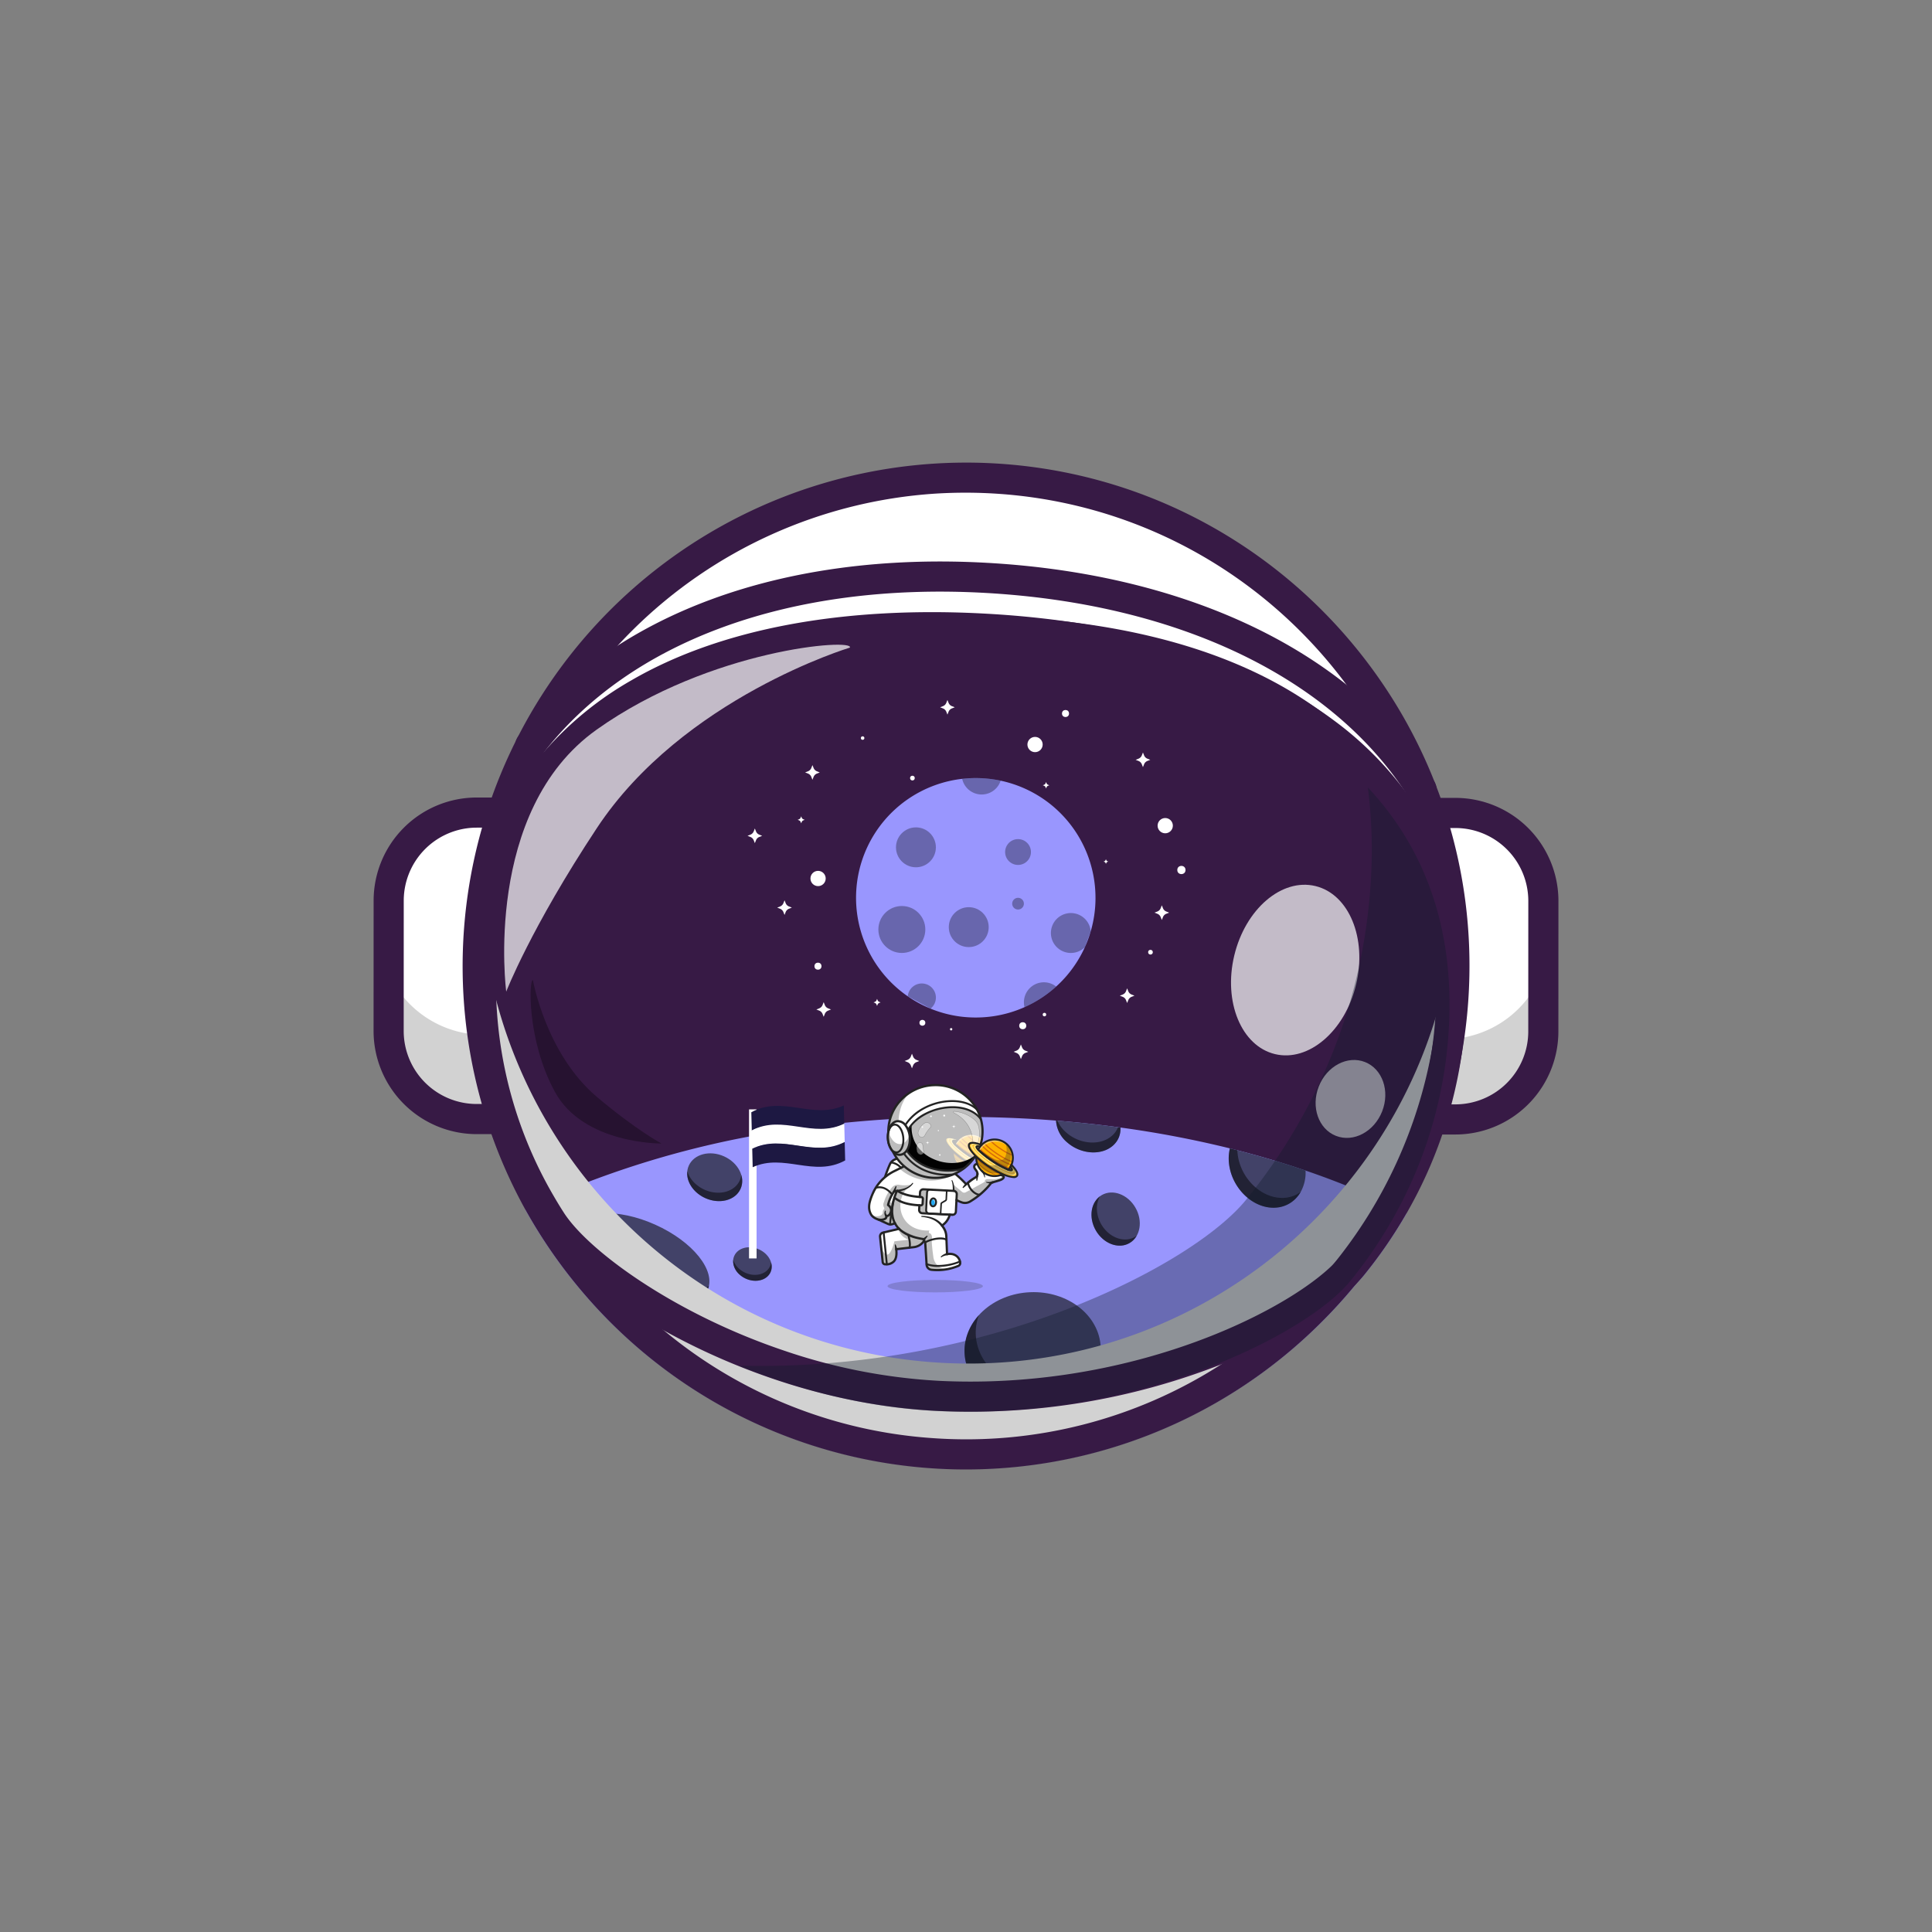 <svg id="Logo" xmlns="http://www.w3.org/2000/svg" viewBox="0 0 1024 1024"><rect x="0" y="0" width="1024" height="1024" fill="#808080" stroke="none"/><defs><clipPath id="clip-path"><path class="cls-1" d="M480.577 609.8c6.39 9.982 20.684 12.58 30.284 9.409a24.441 24.441 0 0 0 7.094-8.019c2.682-4.982 3.355-10.857 2.266-17.515-7.008-10.542-27.939-8.245-36.993 2.382a18.754 18.754 0 0 0-1.947 2.733Z"/></clipPath><style>.cls-1{fill:#232323}.cls-2{fill:#fff}.cls-3{fill:#371a45}.cls-4{fill:#d2d2d2}.cls-5{fill:#9996fe}.cls-6{fill:#424268}.cls-7{opacity:.49}.cls-9{fill:#1d1842;fill-rule:evenodd}.cls-11{opacity:.3}.cls-15{fill:#ffb200}.cls-16{fill:#d66b09}.cls-17{opacity:.35}.cls-18{fill:#ffc536}.cls-19{fill:#ffec90}.cls-20{opacity:.41}.cls-22{opacity:.4}.cls-25{opacity:.7}.cls-28{opacity:.32}</style></defs><circle class="cls-2" cx="512.033" cy="512.01" r="258.838"/><path class="cls-3" d="M767.721 463.21c-21.6-113.03-117.04-202.22-237.13-210.81a260.448 260.448 0 0 0-269.98 192.01 263.677 263.677 0 0 0-8.19 49.04 258.4 258.4 0 0 0 31.91 144.8 261.07 261.07 0 0 0 28.11 40.79q1.425 1.725 2.9 3.42a258.553 258.553 0 0 0 178.13 89.16A259.486 259.486 0 0 0 688.6 703.06q3-2.76 5.91-5.63a259.336 259.336 0 0 0 76.57-160.27c.22-2.19.4-4.38.56-6.59a259.659 259.659 0 0 0-3.919-67.36Zm-91.09 246.54a257.179 257.179 0 0 1-352.86-22.2q-3.195-3.42-6.27-6.97a260.041 260.041 0 0 1-30.57-43.55 255.65 255.65 0 0 1-31.65-143.38c.11-1.51.23-3.01.37-4.51a258.537 258.537 0 0 1 13.74-63.39 257.892 257.892 0 0 1 226.04-170.65 259.925 259.925 0 0 1 34.96.16c112.57 8.05 203.24 87.73 230.58 191.21a255.242 255.242 0 0 1 8.29 55.75c.24 6.45.24 12.97-.01 19.52-.11 2.87-.27 5.74-.47 8.63a257.394 257.394 0 0 1-92.15 179.38Z"/><path class="cls-3" d="M767.061 518a235.127 235.127 0 0 1-44.841 137.16c-21.08 29.249-107.477 80.255-213.929 80.824-98.7.527-188.307-53-209.168-82.406a235.12 235.12 0 0 1-43.813-137.493c.5-134.768 115.266-190.209 256.588-189.681S767.564 383.23 767.061 518Z"/><path class="cls-2" d="M771.315 593.324h-9.489a4.447 4.447 0 0 1-4.446-4.449l.059-153.545a4.448 4.448 0 0 1 4.449-4.446h9.49a46.659 46.659 0 0 1 46.64 46.676l-.027 69.123a46.658 46.658 0 0 1-46.676 46.641Z"/><path class="cls-3" d="M774.4 594.663q-1.536.1-3.088.1h-9.488a5.883 5.883 0 0 1-5.881-5.883l.06-153.545a5.883 5.883 0 0 1 5.884-5.88h9.489a48.091 48.091 0 0 1 48.074 48.111l-.026 69.123a48.1 48.1 0 0 1-45.024 47.974Zm-3.087-2.774a45.223 45.223 0 0 0 45.242-45.205l.026-69.124a45.223 45.223 0 0 0-45.206-45.241h-9.489a3.01 3.01 0 0 0-3.014 3.011l-.06 153.545a3.015 3.015 0 0 0 3.012 3.014Z"/><path class="cls-4" d="M818 513.732v24.293a55.347 55.347 0 0 1-55.352 55.306 5.285 5.285 0 0 1-5.272-5.287v-40.378a5.281 5.281 0 0 0 4.8 3.13l3.6-.009A55.278 55.278 0 0 0 818 513.732Z"/><path class="cls-3" d="M774.82 601.2q-1.746.11-3.509.108h-9.488a12.433 12.433 0 0 1-12.423-12.437l.06-153.547A12.429 12.429 0 0 1 761.9 422.9h9.486A54.639 54.639 0 0 1 826 477.563l-.025 69.123A54.649 54.649 0 0 1 774.82 601.2Zm-3.5-15.859a38.675 38.675 0 0 0 38.69-38.658l.025-69.124a38.673 38.673 0 0 0-38.659-38.69h-5.952l-.058 146.47Z"/><path class="cls-2" d="M252.687 430.684h9.489a4.447 4.447 0 0 1 4.446 4.449l-.059 153.545a4.448 4.448 0 0 1-4.449 4.446h-9.49a46.658 46.658 0 0 1-46.64-46.676l.027-69.123a46.657 46.657 0 0 1 46.676-46.641Z"/><path class="cls-3" d="M262.485 594.551a6.544 6.544 0 0 1-.372.011h-9.489a48.149 48.149 0 0 1-48.075-48.11l.028-69.124a48.15 48.15 0 0 1 48.11-48.075h9.49a5.889 5.889 0 0 1 5.879 5.883L268 588.68a5.893 5.893 0 0 1-5.515 5.871Zm-12.667-162.344a45.282 45.282 0 0 0-42.373 45.117l-.027 69.124a45.276 45.276 0 0 0 45.206 45.241h9.49a3 3 0 0 0 3.015-3.013l.058-153.545a3.018 3.018 0 0 0-3.012-3.014h-9.488a47.03 47.03 0 0 0-2.869.09Z"/><path class="cls-4" d="m266.591 545.717-.021 42.138a5.286 5.286 0 0 1-5.286 5.273 55.3 55.3 0 0 1-55.291-55.335l.007-21.826a55.342 55.342 0 0 0 50.385 32.512h5.543a5.333 5.333 0 0 0 4.663-2.762Z"/><path class="cls-3" d="M262.9 601.088c-.26.016-.521.024-.786.023h-9.491A54.7 54.7 0 0 1 198 546.446l.027-69.124A54.669 54.669 0 0 1 252.69 422.7h9.49a12.447 12.447 0 0 1 12.425 12.436l-.058 153.542a12.453 12.453 0 0 1-11.647 12.41Zm-12.669-162.344a38.724 38.724 0 0 0-36.237 38.582l-.027 69.124a38.72 38.72 0 0 0 38.66 38.69h5.954l.056-146.473h-5.954a38.33 38.33 0 0 0-2.452.077Z"/><path class="cls-5" d="M745.571 642.974a247.312 247.312 0 0 1-22.63 32.95c-1.2 1.47-2.58 3.01-4.14 4.59a270.35 270.35 0 0 1-19.7 21.58 267.054 267.054 0 0 1-420.66-60.97c.19-.1.39-.2.58-.3q2.625-1.3 5.31-2.58l1.35-.63c.42-.2.83-.4 1.25-.59 1.97-.92 3.97-1.83 5.98-2.73.21-.09.41-.19.62-.27q8.91-3.975 18.32-7.61a497.044 497.044 0 0 1 91.78-25.21c.65-.12 1.32-.24 1.98-.36q2.565-.45 5.16-.88h.01l.6-.09q13.08-2.145 26.59-3.71c1.12-.14 2.25-.27 3.38-.39a621.409 621.409 0 0 1 68.82-3.78q25.23 0 49.54 1.94l.72.06q16.35 1.3 32.15 3.44l1.28.18a553.463 553.463 0 0 1 58.01 11.05c1.32.32 2.64.66 3.95 1q8.22 2.1 16.2 4.44 10.185 2.97 19.94 6.31c2.87.97 5.72 1.98 8.53 3v.01c1.13.4 2.24.81 3.36 1.23q4.725 1.77 9.35 3.62 8.76 3.5 17.1 7.32c.29.12.57.25.86.39 1.08.49 2.15.99 3.22 1.49.63.3 1.26.6 1.89.89.45.22.91.44 1.36.65 0 0 0 .01.01 0 .26.13.51.26.77.38.15.08.3.15.44.22 1.98.96 3.94 1.94 5.87 2.92.29.15.57.29.85.44Z"/><ellipse class="cls-6" cx="339.001" cy="667.494" rx="20.178" ry="39.516" transform="rotate(-65.859 339.004 667.496)"/><path class="cls-7" d="M375.775 681.49c-1.334 6.347-8.124 10.5-19.189 10.5-17.972 0-40.421-10.971-50.131-24.5-5.978-8.33-5.736-15.688-.487-20.121-.815 3.966.491 8.79 4.228 14 9.71 13.529 32.159 24.5 50.13 24.5 6.916 0 12.158-1.623 15.449-4.379Z"/><path class="cls-6" d="M593.121 602.574c-.1.26-.21.51-.32.76-.15.32-.32.62-.49.93a11.561 11.561 0 0 1-1.99 2.52c-.16.17-.32.31-.49.46-6.1 5.32-16.89 4.59-24.09-1.65a16.335 16.335 0 0 1-6.03-11.66l.72.06q16.35 1.3 32.15 3.44l1.28.18a.085.085 0 0 1 0 .07 11.865 11.865 0 0 1-.74 4.89Z"/><path class="cls-7" d="M593.121 602.574c-.1.26-.21.51-.32.76-.15.32-.31.62-.49.93a11.561 11.561 0 0 1-1.99 2.52c-.16.17-.32.31-.49.46-6.1 5.32-16.89 4.59-24.09-1.65a16.335 16.335 0 0 1-6.03-11.66l.72.06a18.213 18.213 0 0 0 4.81 6.37c7.2 6.23 17.99 6.97 24.09 1.65a11.678 11.678 0 0 0 3.25-4.58l1.28.18a.085.085 0 0 1 0 .07 11.865 11.865 0 0 1-.74 4.89Z"/><ellipse class="cls-6" cx="378.792" cy="623.955" rx="12.129" ry="15.034" transform="rotate(-65.726 378.797 623.957)"/><ellipse class="cls-6" cx="398.792" cy="669.955" rx="8.507" ry="10.544" transform="rotate(-65.726 398.797 669.957)"/><path class="cls-7" d="M392.891 622.7a10.2 10.2 0 0 1-2.975 10.886c-5.207 4.543-14.412 3.914-20.555-1.4-3.782-3.275-5.523-7.563-5.093-11.438a15 15 0 0 0 4.67 6.973c6.143 5.319 15.348 5.948 20.555 1.4a9.9 9.9 0 0 0 3.398-6.421ZM408.68 669.075a7.158 7.158 0 0 1-2.086 7.635c-3.652 3.186-10.108 2.745-14.416-.985a9.454 9.454 0 0 1-3.572-8.022 10.516 10.516 0 0 0 3.275 4.89c4.308 3.73 10.764 4.172 14.415.986a6.944 6.944 0 0 0 2.384-4.504Z"/><ellipse class="cls-6" cx="591.312" cy="646.133" rx="12.112" ry="14.687" transform="rotate(-30.046 591.314 646.133)"/><path class="cls-7" d="M602.5 654.953a10.261 10.261 0 0 1-9.929 5.233c-7.037-.533-13.306-7.258-14-15.018-.427-4.778 1.359-8.834 4.434-11.127a13.408 13.408 0 0 0-1.562 7.855c.693 7.76 6.961 14.485 14 15.018a10.367 10.367 0 0 0 7.057-1.961Z"/><path class="cls-6" d="M439.551 604.744c-.07.26-.14.52-.23.78a10.46 10.46 0 0 1-3.19 4.66c-5.35 4.6-14.54 4.28-20.51-.72a14.523 14.523 0 0 1-3.31-3.91 9.7 9.7 0 0 1-.51-1.02 11.659 11.659 0 0 1-.85-2.69c-.05-.31-.1-.63-.13-.94s-.04-.63-.04-.94l.6-.09q13.08-2.145 26.59-3.71a11.571 11.571 0 0 1 1.48 3.33c.03.1.06.19.08.28.01.02.02.03.02.05l.12.6c.05.31.1.63.13.95a10.3 10.3 0 0 1-.25 3.37Z"/><path class="cls-7" d="M439.771 603.534a9.9 9.9 0 0 1-.22 1.21c-.07.26-.14.52-.23.78a10.46 10.46 0 0 1-3.19 4.66c-5.35 4.6-14.54 4.28-20.51-.72a14.523 14.523 0 0 1-3.31-3.91 9.7 9.7 0 0 1-.51-1.02 11.659 11.659 0 0 1-.85-2.69c-.05-.31-.1-.63-.13-.94a7.4 7.4 0 0 1-.05-.94h.01l.6-.09a13.811 13.811 0 0 0 3.96 5.24c5.97 5 15.16 5.32 20.51.72a10.382 10.382 0 0 0 3.6-6.34.037.037 0 0 0 .01-.03 1.729 1.729 0 0 1 .07.31c.01.02.02.03.02.05l.12.6a7.485 7.485 0 0 1 .13.95 9.736 9.736 0 0 1-.03 2.16Z"/><path class="cls-6" d="M689.381 631.764a4.086 4.086 0 0 1-.29.48c-.11.19-.23.37-.35.55a12.484 12.484 0 0 1-1.02 1.37c-.17.21-.35.42-.53.62a.17.17 0 0 1-.06.06q-.21.24-.45.48a14.352 14.352 0 0 1-1.61 1.42c-.19.15-.38.3-.58.43a7.012 7.012 0 0 1-.67.44 4.943 4.943 0 0 1-.49.3c-.27.17-.54.31-.82.45-.3.15-.6.3-.91.42a.642.642 0 0 1-.2.08 8.148 8.148 0 0 1-.77.3.476.476 0 0 1-.14.05 16.7 16.7 0 0 1-2.02.56 11.5 11.5 0 0 1-1.31.2c-.33.05-.66.08-1 .1-.38.03-.76.04-1.15.04-.46 0-.93-.01-1.41-.05-11.19-.84-21.16-11.54-22.26-23.89a24.349 24.349 0 0 1-.06-3.61c.02-.33.05-.66.09-.98a6.723 6.723 0 0 1 .1-.8c.02-.21.05-.41.09-.62a14.761 14.761 0 0 1 .31-1.5c1.32.32 2.64.66 3.95 1q18.705 4.785 36.14 10.75a20.965 20.965 0 0 1-2.58 11.35Z"/><path class="cls-7" d="M689.381 631.764a4.086 4.086 0 0 1-.29.48c-.11.19-.23.37-.35.55a12.484 12.484 0 0 1-1.02 1.37c-.17.21-.35.42-.53.62a.17.17 0 0 1-.06.06q-.21.24-.45.48a14.352 14.352 0 0 1-1.61 1.42c-.19.15-.38.3-.58.43a7.012 7.012 0 0 1-.67.44 4.943 4.943 0 0 1-.49.3c-.27.17-.54.31-.82.45-.3.15-.6.3-.91.42a.642.642 0 0 1-.2.08 8.148 8.148 0 0 1-.77.3.476.476 0 0 1-.14.05 17.226 17.226 0 0 1-2.02.56 11.5 11.5 0 0 1-1.31.2c-.33.05-.66.08-1 .1-.38.03-.76.04-1.15.04-.46 0-.93-.01-1.41-.05-11.19-.84-21.16-11.54-22.26-23.89a24.349 24.349 0 0 1-.06-3.61c.02-.33.05-.66.09-.98a6.723 6.723 0 0 1 .1-.8c.02-.21.05-.41.09-.62a14.761 14.761 0 0 1 .31-1.5c1.32.32 2.64.66 3.95 1 .01.43.04.87.08 1.31 1.11 12.34 11.08 23.04 22.27 23.89a16.518 16.518 0 0 0 11.21-3.1Z"/><ellipse class="cls-6" cx="677.312" cy="695.133" rx="10.143" ry="17.538" transform="rotate(-46.911 677.31 695.133)"/><path class="cls-7" d="M691.705 703.953c-.72 3.466-3.572 5.561-8.024 5.233-7.231-.533-15.948-7.258-19.465-15.018-2.165-4.778-1.855-8.834.385-11.127a13.078 13.078 0 0 0 1.3 7.855c3.517 7.76 12.233 14.485 19.465 15.018a7.788 7.788 0 0 0 6.339-1.961Z"/><ellipse class="cls-6" cx="547.326" cy="715.589" rx="36.111" ry="30.72" transform="rotate(-2.353 547.388 715.644)"/><path class="cls-7" d="M581.751 724.5c-3.471 9.288-12.014 17.1-23.739 20.322-19.042 5.239-39.27-3.6-45.171-19.742-3.633-9.938-.991-20.325 6.009-28.071a26.32 26.32 0 0 0-.059 18.392c5.9 16.14 26.129 24.981 45.171 19.743a37.194 37.194 0 0 0 17.789-10.644ZM696.7 669.244a4.975 4.975 0 0 0-.47.33c.16-.13.32-.24.49-.36-.009.01-.009.02-.02.03Z"/><path style="fill:none;stroke:#fff;stroke-miterlimit:10;stroke-width:4px" d="M399.001 666.994v-79"/><path class="cls-9" d="M398.458 599.3c16.593-8.612 32.438 4.548 49.013-3.566l-.244-9.813c-16.558 7.614-32.4-5.534-49.014 3.6l.245 9.779Z"/><path d="M398.7 608.924c16.576-8.109 32.42 5.051 49.014-3.566l-.245-9.8c-16.576 8.105-32.42-5.055-49.013 3.566q.12 4.898.244 9.8Z" style="fill-rule:evenodd;fill:#fff"/><path class="cls-9" d="M398.94 618.651c16.559-7.614 32.4 5.534 49.015-3.6l-.246-9.778c-16.593 8.612-32.437-4.548-49.013 3.566q.123 4.9.244 9.812Z"/><path class="cls-2" d="m465.214 646.239 5.4 2.451a3.315 3.315 0 0 0 2.387.139l1.372-.439 2.731-9.541 5.695-19.908-7.1-5.038-1.491.675a5.078 5.078 0 0 0-2.572 2.587 76.2 76.2 0 0 0-5.3 17.613 78.517 78.517 0 0 0-1.122 11.461Z"/><path class="cls-1" d="M471.983 649.073a3.384 3.384 0 0 1-1.407-.306l-5.448-2.475v-.056a79.131 79.131 0 0 1 1.122-11.473 76.722 76.722 0 0 1 5.308-17.632 5.152 5.152 0 0 1 2.615-2.63l1.536-.695 7.184 5.1-8.455 29.55-1.415.453a3.408 3.408 0 0 1-1.04.164Zm-6.683-2.888 5.347 2.428a3.216 3.216 0 0 0 2.325.135l1.329-.425 2.718-9.5 5.679-19.85-7.007-4.973-1.447.654a4.981 4.981 0 0 0-2.529 2.544 76.534 76.534 0 0 0-5.3 17.593 79.027 79.027 0 0 0-1.115 11.394Z"/><path class="cls-2" d="M531.839 624.346a3.375 3.375 0 0 1-1.692 1.107c-1.185.436-3.048.9-3.839 1.173-.173.059-.353.1-.533.146a.845.845 0 0 0-.089.03.706.706 0 0 0-.089.039.911.911 0 0 0-.156.1l-.008.009a.477.477 0 0 0-.066.061.9.9 0 0 0-.065.071c-.088.109-.174.217-.264.324a44.082 44.082 0 0 1-6.957 6.81l-.149.117-.3.229a32.285 32.285 0 0 1-2.22 1.539c-.077.049-.153.1-.229.142a23.38 23.38 0 0 1-1.26.731c-.034.018-.069.037-.105.054a5.2 5.2 0 0 1-3.421.436 5.1 5.1 0 0 1-.649-.189l-.261-.1q-.26-.1-.514-.2a.252.252 0 0 0-.029-.012l-.349-.143q-.44-.183-.854-.381l-.02-.01-.273-.134-.044-.022q-.232-.117-.456-.241l2.452-4.632 1.032-1.957a26.67 26.67 0 0 1 6.654-5.417 2.077 2.077 0 0 0 .99-1.87c0-1.307-1.253-2.326-1.561-3.051-1.077-2.521 3.5-3.56 4.89.3l8.907 3.365a2.668 2.668 0 0 1 1.439.586.729.729 0 0 1 .088.99Z"/><g class="cls-11"><path class="cls-1" d="M531.839 624.23a3.375 3.375 0 0 1-1.692 1.107c-1.185.436-3.048.9-3.839 1.173-.173.06-.353.1-.533.146a.849.849 0 0 0-.089.031.706.706 0 0 0-.089.039 1.091 1.091 0 0 0-.156.1l-.008.009a.757.757 0 0 0-.066.061c-.022.022-.043.046-.065.071-.086.108-.172.217-.261.324a.9.9 0 0 0-.578.334 40.158 40.158 0 0 1-6.379 6.475l-.149.117-.3.229-.117.088q-1.037.783-2.1 1.451c-.077.049-.153.1-.229.142a23.46 23.46 0 0 1-1.26.731q-.051.029-.105.054a5.1 5.1 0 0 1-3.421.436 4.932 4.932 0 0 1-.649-.188l-.261-.1q-.26-.1-.514-.2a.252.252 0 0 0-.029-.012l-.349-.142-.371-.161a15.23 15.23 0 0 1-.481-.223l-.02-.01-.273-.134-.044-.022-.456-.224v-.017l.155-3.034a1.743 1.743 0 0 0-1.582-1.823l-.066-1.7-.241-1.551 4.182 3.468.615.512a1.613 1.613 0 0 0 1.8.173L522 626.39s-.424-1.271 1.356-1.441c1.743-.166 5.191.856 8.393-1.709a1.924 1.924 0 0 0 .09.99Z"/></g><path class="cls-2" d="m512.123 627.692-.017.036-2.053 4.1-.043.083-2.224 4.441-.047.1-.337-.166-1.274-.622-.381 1.132-2.358 6.994a9.773 9.773 0 0 1-4.126 5.784l-17.419-3.514-6.144-14.615.05-.308.435-2.692 2.385-7.574.9-2.872 10.54 1.587 10.775 1.624 5.339.8c.072.055.143.113.216.172a61.293 61.293 0 0 1 5.783 5.51Z"/><g class="cls-11"><path class="cls-1" d="m510.053 631.829-.043.083-2.224 4.441-.045-.022-.02-.011-.273-.134-.044-.022-.456-.223v-.021l.155-3.034a1.743 1.743 0 0 0-1.582-1.822l-.066-1.7-.241-1.551 4.182 3.468.615.512c.013.015.027.025.042.036Z"/></g><g class="cls-11"><path class="cls-1" d="m465.214 646.239 5.4 2.451a3.315 3.315 0 0 0 2.387.139l1.372-.439 2.731-9.541a41.49 41.49 0 0 1-10.766-4.071 78.517 78.517 0 0 0-1.124 11.461Z"/></g><path class="cls-2" d="m466.457 655.521.615 5.932.775 7.448a1.354 1.354 0 0 0 1.31 1.216c4.779.13 6.508-2.765 5.862-8.013l9.333-1.094a7.465 7.465 0 0 0 5.308-3.178c.059-.087.117-.175.173-.263l-13.3-6.281-.451.107-8.044 1.9a2.063 2.063 0 0 0-1.581 2.226Z"/><path class="cls-1" d="M469.457 670.206h-.3a1.443 1.443 0 0 1-1.393-1.291l-1.39-13.38a2.154 2.154 0 0 1 1.647-2.317l8.523-2.014.027.013 13.387 6.321-.051.082c-.057.088-.115.177-.175.265a7.537 7.537 0 0 1-5.368 3.214l-9.249 1.084c.351 2.958-.077 5.124-1.272 6.439a5.659 5.659 0 0 1-4.386 1.584Zm7.066-18.828-8.465 2a1.983 1.983 0 0 0-1.517 2.134l1.39 13.379a1.273 1.273 0 0 0 1.228 1.14 5.665 5.665 0 0 0 4.556-1.529c1.172-1.29 1.583-3.439 1.22-6.389l-.011-.085 9.419-1.1a7.369 7.369 0 0 0 5.247-3.142 6.98 6.98 0 0 0 .12-.179Z"/><path class="cls-2" d="M472.9 643.309c.654 7.379 6.412 12.1 16.905 13.484a1.885 1.885 0 0 0 .567 1.7l.756 11.847a2.879 2.879 0 0 0 2.581 2.675 28.483 28.483 0 0 0 10.6-.819 29.6 29.6 0 0 0 3.631-1.249 1.611 1.611 0 0 0 .993-1.58c-.185-2.8-2.812-5.485-6.975-4.631l-.39-9.445a8.787 8.787 0 0 0-1.214-4.148c-2.205-3.687-5.774-6.157-11.831-6.41l-10.372-10.7-2.458-2.537-.285-.294a31.281 31.281 0 0 0-2.327 7.647c0 .017-.006.036-.009.053v.008a18.39 18.39 0 0 0-.172 4.399Z"/><g class="cls-11"><path class="cls-1" d="m467.072 661.453.775 7.448a1.354 1.354 0 0 0 1.31 1.216c4.779.13 6.508-2.765 5.862-8.013l9.333-1.094a7.465 7.465 0 0 0 5.308-3.178c.059-.087.117-.175.173-.263l-13.3-6.281-.451.107s1.363 4.876 5.9 5.616l-7.938.909c-2.029 7.794-4.338 9.361-6.972 3.533Z"/></g><path class="cls-1" d="M471.984 649.582a3.9 3.9 0 0 1-1.618-.352l-5.4-2.451a.6.6 0 0 1-.348-.556 77.662 77.662 0 0 1 6.473-29.3 5.669 5.669 0 0 1 2.87-2.89l1.493-.674a.593.593 0 1 1 .488 1.081l-1.492.674a4.486 4.486 0 0 0-2.272 2.284 76.44 76.44 0 0 0-6.362 28.459l5.037 2.289a2.723 2.723 0 0 0 1.961.114l1.372-.439a.593.593 0 1 1 .362 1.13l-1.372.44a3.914 3.914 0 0 1-1.192.191Z"/><path class="cls-2" d="M483.729 627.184c-.139.193-.287.38-.443.557-1.6 1.831-4.105 2.848-7.186 3.342l-.35.054-1.811.285a20.31 20.31 0 0 0-3.263 7.247 3.186 3.186 0 0 1 1.324 4.042v.009a5.794 5.794 0 0 1-.46.9 2.733 2.733 0 0 1-.439.553l-.008.009a2.2 2.2 0 0 1-.563.4c-.514.249-1.112.551-1.137.782-.033.3-.35.6-.867.827a3.922 3.922 0 0 1-.922.264 4.7 4.7 0 0 1-2.426-.23 5.054 5.054 0 0 1-2.11-1.49c-.178-.212-1.033-.477-1.177-.719a7.888 7.888 0 0 1-.881-2.124c-.77-3.029.28-6.306 1.651-9.446a23.075 23.075 0 0 1 3.794-5.96 24.136 24.136 0 0 1 7.442-5.711l2.824-1.4 2.763-1.37 2.239 4.835Z"/><g class="cls-11"><path class="cls-1" d="M483.286 627.741c-1.6 1.831-4.105 2.848-7.186 3.342l-.35.054-1.811.285a20.31 20.31 0 0 0-3.263 7.247 3.186 3.186 0 0 1 1.324 4.042v.009a5.951 5.951 0 0 1-.548 1.044 4.381 4.381 0 0 1-.355.416 2.2 2.2 0 0 1-.563.4c-.514.249-1.112.551-1.137.782-.033.3-.35.6-.867.827a3.922 3.922 0 0 1-.922.264 4.7 4.7 0 0 1-2.426-.23 5.054 5.054 0 0 1-2.11-1.49c-.178-.212-1.033-.477-1.177-.719a7.888 7.888 0 0 1-.881-2.124 5.754 5.754 0 0 1 .268.59c1.271 3.221 6.611 2.458 6.611.212s1.356-1.484.6-2.8a3 3 0 0 1 0-2.707 21.531 21.531 0 0 1 4.424-7.993 4.123 4.123 0 0 1 3.7-1.2 15.608 15.608 0 0 0 6.669-.251Z"/></g><path class="cls-1" d="M477.574 619.45a.509.509 0 0 1-.389-.181 8.464 8.464 0 0 0-4.967-2.668.508.508 0 1 1 .115-1.01 9.4 9.4 0 0 1 5.63 3.023.508.508 0 0 1-.389.836Z"/><g class="cls-11"><path class="cls-1" d="M476.711 619.369q.892.795 1.859 1.5a24.881 24.881 0 0 0 3.143 1.963A25.168 25.168 0 0 0 511.7 617.9a25.113 25.113 0 0 1-10.911 3.306 27.13 27.13 0 0 1-1.694.054 25.234 25.234 0 0 1-9.081-1.678L479.474 618Z"/></g><path class="cls-1" d="M483.935 627.331a8.017 8.017 0 0 1-1.986 2.026 11.351 11.351 0 0 1-2.5 1.333 17.889 17.889 0 0 1-2.7.8c-.462.1-.913.18-1.361.266l-1.351.254.388-.237a18.278 18.278 0 0 0-1.925 3.354 21.806 21.806 0 0 0-1.242 3.684l-.223-.616a4.94 4.94 0 0 1 1.459 1.623 3.387 3.387 0 0 1 .363 1.106 3.47 3.47 0 0 1-.028 1.156 4.555 4.555 0 0 1-.341 1.057 5.973 5.973 0 0 1-.246.478c-.045.077-.089.153-.137.227l-.071.113-.1.135a2.708 2.708 0 0 1-.968.769 2.429 2.429 0 0 1-.6.2 1.735 1.735 0 0 1-.736-.014l.736-.65a2.486 2.486 0 0 1-.038.914 1.817 1.817 0 0 1-.511.881 2.541 2.541 0 0 1-.767.488 4.964 4.964 0 0 1-.758.244 8.778 8.778 0 0 1-.75.143 5.048 5.048 0 0 1-.793.037 6.532 6.532 0 0 1-1.517-.236 7.773 7.773 0 0 1-2.7-1.342 5.582 5.582 0 0 1-1.093-1.114 4.337 4.337 0 0 1-.221-.337l-.185-.327a9.194 9.194 0 0 1-.325-.679 8.32 8.32 0 0 1-.65-2.922 11.384 11.384 0 0 1 .288-2.929 20.512 20.512 0 0 1 .839-2.754c.338-.893.7-1.752 1.091-2.621a23.974 23.974 0 0 1 7.064-8.9 24.735 24.735 0 0 1 2.355-1.631c.408-.247.821-.488 1.243-.711.21-.115.424-.221.636-.329l.628-.312 5.013-2.485a.593.593 0 0 1 .527 1.063l-5.013 2.485-.625.311c-.2.1-.407.2-.606.314-.4.212-.8.441-1.185.677a23.355 23.355 0 0 0-2.242 1.553 22.785 22.785 0 0 0-6.716 8.461 27.9 27.9 0 0 0-1.851 5.137 10.171 10.171 0 0 0-.26 2.622 7.125 7.125 0 0 0 .556 2.509c.084.2.179.391.279.583l.159.282c.053.086.1.166.163.247a4.372 4.372 0 0 0 .862.874 6.589 6.589 0 0 0 2.28 1.132 5.4 5.4 0 0 0 1.24.2 3.751 3.751 0 0 0 .6-.028 5.511 5.511 0 0 0 .624-.119 2.256 2.256 0 0 0 .983-.435.617.617 0 0 0 .182-.312 1.342 1.342 0 0 0 .012-.476v-.031a.573.573 0 0 1 .5-.64.584.584 0 0 1 .24.021.927.927 0 0 0 .535-.108 1.555 1.555 0 0 0 .537-.421l.044-.062.058-.092c.04-.062.076-.125.113-.187.072-.126.137-.254.2-.382a3.332 3.332 0 0 0 .253-.78 2.229 2.229 0 0 0-.218-1.494 3.794 3.794 0 0 0-1.117-1.223l-.009-.006a.6.6 0 0 1-.214-.61 22.98 22.98 0 0 1 1.31-3.886 19.5 19.5 0 0 1 2.05-3.57.6.6 0 0 1 .388-.237l1.363-.171c.455-.058.91-.11 1.348-.177a16.978 16.978 0 0 0 2.6-.595 10.581 10.581 0 0 0 2.407-1.1 7.439 7.439 0 0 0 1.953-1.761.254.254 0 0 1 .413.3Z"/><path class="cls-1" d="m473.386 631.207 1.3-2.421a.256.256 0 0 1 .474.184l-.67 2.666a.6.6 0 1 1-1.159-.292.628.628 0 0 1 .055-.137Z"/><path class="cls-2" d="M475.632 631.156c3.161 2.046 7.532 3.009 12.641 3.312a.924.924 0 0 1 .868.976l-.148 2.542a.927.927 0 0 1-.957.871c-5.839-.195-10.7-1.358-13.989-4.08"/><path class="cls-1" d="M488.067 638.943h-.034c-6.371-.213-10.963-1.554-14.04-4.1l.108-.131c3.047 2.522 7.606 3.85 13.938 4.062a.841.841 0 0 0 .87-.792l.148-2.542a.842.842 0 0 0-.789-.887c-5.588-.331-9.736-1.418-12.681-3.325l.092-.143c2.92 1.891 7.041 2.97 12.6 3.3a1.011 1.011 0 0 1 .948 1.066l-.148 2.541a1.019 1.019 0 0 1-1.012.951Z"/><path class="cls-1" d="M475.946 631.428a37.722 37.722 0 0 0-1.522 4.163 24.417 24.417 0 0 0-.89 4.306 16.268 16.268 0 0 0 .08 4.338 11.715 11.715 0 0 0 4.11 7.338 16.173 16.173 0 0 0 3.662 2.322 24.183 24.183 0 0 0 4.144 1.466 37.221 37.221 0 0 0 4.351.843l.5.732c0-.013 0-.006 0 0v.044c0 .022 0 .048-.006.073a1.38 1.38 0 0 0 0 .157 1.309 1.309 0 0 0 .207.6 1.7 1.7 0 0 0 .21.262l.016.018a.586.586 0 0 1 .156.363l.668 10.474.084 1.309c0 .059.008.1.013.143l.014.13c.021.084.029.171.057.253a2.3 2.3 0 0 0 .193.48 2.32 2.32 0 0 0 .688.77 2.292 2.292 0 0 0 .958.392l.129.02.159.015.32.029c.214.018.427.042.641.052l.642.038c.214.012.428.014.642.021.429.018.857 0 1.285.006.428-.017.857-.024 1.283-.059.855-.052 1.706-.153 2.551-.289s1.684-.314 2.513-.526 1.647-.471 2.456-.755l.6-.221.6-.238.149-.06c.048-.019.107-.042.131-.054a1.084 1.084 0 0 0 .18-.105 1.049 1.049 0 0 0 .279-.307.957.957 0 0 0 .133-.384.864.864 0 0 0 0-.211l-.035-.286-.017-.143-.033-.141-.064-.281c-.024-.093-.062-.183-.092-.275a1.991 1.991 0 0 0-.1-.27 4.662 4.662 0 0 0-1.4-1.816 4.841 4.841 0 0 0-2.127-.908 6.621 6.621 0 0 0-2.387.06h-.03a.594.594 0 0 1-.676-.5q0-.033-.006-.066l-.287-6.97-.078-1.738c-.013-.286-.022-.59-.038-.862s-.046-.542-.089-.81a8.1 8.1 0 0 0-1.12-3.025 13.769 13.769 0 0 0-2.037-2.626 11.323 11.323 0 0 0-2.676-1.971 13.6 13.6 0 0 0-3.15-1.206 21.69 21.69 0 0 0-3.383-.56.255.255 0 0 1 .025-.508 19.8 19.8 0 0 1 3.528.321 14.33 14.33 0 0 1 3.419 1.089 12.421 12.421 0 0 1 3.012 2.021 12.905 12.905 0 0 1 2.312 2.8 9.067 9.067 0 0 1 1.258 3.483c.046.307.075.615.091.924l.037.88.072 1.743.287 6.971-.712-.557a7.8 7.8 0 0 1 2.828-.066 6 6 0 0 1 2.647 1.137 5.835 5.835 0 0 1 1.771 2.292 2.93 2.93 0 0 1 .129.342c.038.116.084.23.115.348l.083.358.04.179.023.182.043.365c.008.058.007.146.009.218s0 .151-.017.226a2.16 2.16 0 0 1-.292.846 2.248 2.248 0 0 1-.6.657 2.283 2.283 0 0 1-.386.224c-.075.036-.118.051-.172.073l-.155.062-.621.248-.628.23a29.16 29.16 0 0 1-5.179 1.334c-.883.136-1.77.247-2.661.3-.445.037-.891.044-1.337.061-.446 0-.893.013-1.339-.006-.223-.007-.446-.009-.668-.021l-.668-.04c-.223-.01-.445-.036-.667-.055l-.333-.03-.167-.016-.2-.029a3.46 3.46 0 0 1-2.789-2.5c-.04-.126-.058-.258-.086-.387l-.022-.2a3.122 3.122 0 0 1-.016-.183l-.084-1.31-.668-10.473.172.382a2.883 2.883 0 0 1-.37-.462 2.451 2.451 0 0 1-.264-.545 2.379 2.379 0 0 1-.125-.6 2.629 2.629 0 0 1-.007-.308c0-.052.006-.1.013-.159 0-.026.007-.054.012-.083l.007-.045.013-.061.5.732a38.7 38.7 0 0 1-4.5-.871 25.3 25.3 0 0 1-4.345-1.54 17.335 17.335 0 0 1-3.93-2.494 12.9 12.9 0 0 1-4.511-8.053 17.518 17.518 0 0 1-.088-4.652 25.6 25.6 0 0 1 .931-4.514 39.238 39.238 0 0 1 1.573-4.3.594.594 0 0 1 1.091.468Z"/><path class="cls-2" d="m488.811 643.04 3.685.188h.041l4.65.238 7.616.39h.025a1.74 1.74 0 0 0 1.8-1.65L507.1 633a1.742 1.742 0 0 0-1.65-1.828l-13.059-.668-2.931-.149a1.74 1.74 0 0 0-1.827 1.65l-.472 9.206a1.739 1.739 0 0 0 1.65 1.829Z"/><path class="cls-1" d="M504.893 644.441h-.12l-15.992-.818a2.32 2.32 0 0 1-2.2-2.436l.122-2.386a.58.58 0 1 1 1.159.059l-.122 2.387a1.159 1.159 0 0 0 1.1 1.216l15.993.819a1.159 1.159 0 0 0 1.219-1.1l.471-9.206a1.162 1.162 0 0 0-1.1-1.218l-15.992-.817a1.162 1.162 0 0 0-1.218 1.1l-.124 2.409a.58.58 0 0 1-1.159-.059l.124-2.409a2.323 2.323 0 0 1 2.437-2.2l15.992.817a2.321 2.321 0 0 1 2.2 2.436l-.471 9.207a2.324 2.324 0 0 1-2.319 2.199Z"/><path class="cls-1" d="M504.829 644.367h-.029l-12.291-.627h-.037a2.271 2.271 0 0 1-2.106-2.373l.478-9.369a2.253 2.253 0 0 1 1.339-1.952.509.509 0 1 1 .415.929 1.243 1.243 0 0 0-.739 1.075l-.478 9.369a1.25 1.25 0 0 0 1.159 1.306h.021l12.291.628a.508.508 0 0 1-.025 1.016Z"/><g class="cls-11"><path style="fill:#462b5b" d="m504.828 643.859-7.641-.39 7.616.39h.025z"/><path class="cls-1" d="M504.828 643.943h-.025l-7.621-.39.009-.169 7.642.39-.005.169z"/></g><g class="cls-11"><path class="cls-1" d="m488.811 643.04 3.685.188a1.752 1.752 0 0 1-1.621-1.838l.478-9.369a1.761 1.761 0 0 1 1.038-1.514l-2.931-.149a1.74 1.74 0 0 0-1.827 1.65l-.124 2.409q.378.027.764.05a.925.925 0 0 1 .868.977l-.147 2.541a.93.93 0 0 1-.958.873c-.253-.009-.5-.019-.753-.031l-.122 2.387a1.739 1.739 0 0 0 1.65 1.826Z"/></g><path class="cls-1" d="M498.519 643.943h-.019a.414.414 0 0 1-.39-.438l.309-5.382a1.259 1.259 0 0 1 .622-1.016l1.878-1.107a.432.432 0 0 0 .214-.352l.235-4.69a.415.415 0 0 1 .828.041l-.235 4.69a1.261 1.261 0 0 1-.622 1.026l-1.884 1.106a.433.433 0 0 0-.213.349l-.309 5.382a.416.416 0 0 1-.414.391ZM488.067 639.451h-.051c-6.488-.216-11.181-1.6-14.347-4.216a.593.593 0 1 1 .757-.914c2.956 2.447 7.414 3.737 13.63 3.944a.336.336 0 0 0 .345-.313l.148-2.541a.332.332 0 0 0-.311-.35c-5.678-.336-9.907-1.45-12.928-3.406a.593.593 0 0 1 .645-1c2.844 1.841 6.885 2.894 12.353 3.217a1.521 1.521 0 0 1 1.426 1.6l-.148 2.541a1.531 1.531 0 0 1-1.519 1.438ZM504.744 625.611a5.053 5.053 0 0 1 .313.667c.09.224.165.45.239.678a13.14 13.14 0 0 1 .34 1.389c.094.468.155.94.21 1.413.025.236.042.473.064.711l.039.712a.5.5 0 1 1-1 .055.417.417 0 0 1 0-.05v-.016l.032-.681c0-.227.01-.455.008-.683-.006-.454-.018-.91-.061-1.361a12.7 12.7 0 0 0-.188-1.348 11.9 11.9 0 0 0-.159-.658 4.911 4.911 0 0 0-.214-.621l-.007-.016a.212.212 0 0 1 .379-.191ZM499.263 650.163a.594.594 0 0 1-.306-1.1 9.194 9.194 0 0 0 3.852-5.4.593.593 0 1 1 1.16.249 10.3 10.3 0 0 1-4.4 6.168.6.6 0 0 1-.306.083ZM512.031 628.2a.587.587 0 0 1-.431-.186 56.331 56.331 0 0 0-5.84-5.534.593.593 0 0 1 .736-.931 57.231 57.231 0 0 1 5.965 5.65.594.594 0 0 1-.43 1Z"/><path class="cls-1" d="M510.238 629.274a13.851 13.851 0 0 1 1.752-2.209c.328-.339.673-.663 1.029-.974s.73-.6 1.117-.871a41.644 41.644 0 0 1 2.359-1.532l.294-.18.105-.07.1-.076a1.32 1.32 0 0 0 .3-.37 1.543 1.543 0 0 0 .159-.47 1.982 1.982 0 0 0 .021-.524 2.484 2.484 0 0 0-.4-1.027c-.219-.352-.5-.688-.79-1.1a4.043 4.043 0 0 1-.218-.347 2.187 2.187 0 0 1-.1-.212 3.534 3.534 0 0 1-.076-.2 2.271 2.271 0 0 1-.116-.919 1.936 1.936 0 0 1 .335-.927 2.147 2.147 0 0 1 .7-.635 2.933 2.933 0 0 1 1.672-.359 3.588 3.588 0 0 1 1.565.489 4.089 4.089 0 0 1 1.2 1.072 5.181 5.181 0 0 1 .731 1.373.593.593 0 1 1-1.116.4 3.361 3.361 0 0 0-1.409-1.821 2.413 2.413 0 0 0-1.049-.331 1.767 1.767 0 0 0-.994.2.819.819 0 0 0-.447.642 1.094 1.094 0 0 0 .061.442c.012.04.029.079.044.119a.993.993 0 0 0 .048.1 2.662 2.662 0 0 0 .151.238c.24.342.552.716.821 1.147a3.62 3.62 0 0 1 .579 1.531 3.185 3.185 0 0 1-.032.853 2.72 2.72 0 0 1-.285.832 2.511 2.511 0 0 1-.564.7l-.174.138-.183.121-.3.182a26.725 26.725 0 0 0-2.243 1.527c-.721.54-1.428 1.088-2.131 1.655s-1.392 1.159-2.123 1.731a.257.257 0 0 1-.377-.34Z"/><path class="cls-1" d="m518.661 622.3-.661 3.311a.256.256 0 0 1-.507-.05l-.009-3.379a.6.6 0 0 1 1.193 0 .676.676 0 0 1-.016.118ZM511.485 638.177a5.678 5.678 0 0 1-1.941-.341 19.837 19.837 0 0 1-2.887-1.278.593.593 0 1 1 .578-1.036 18.632 18.632 0 0 0 2.714 1.2 4.572 4.572 0 0 0 3.731-.289 39.928 39.928 0 0 0 11.159-9.718 1.5 1.5 0 0 1 .785-.516l.158-.04c.119-.03.231-.058.332-.093.344-.119.854-.265 1.444-.433.8-.229 1.712-.488 2.385-.735 1.232-.453 1.463-.925 1.455-1.018-.007-.066-.238-.368-1.187-.523a.593.593 0 0 1 .192-1.171c1.791.293 2.132 1.117 2.176 1.582.083.876-.729 1.693-2.227 2.244-.714.262-1.646.528-2.468.762-.55.157-1.069.3-1.381.413-.15.052-.293.088-.432.123l-.143.036a.317.317 0 0 0-.161.109 41.214 41.214 0 0 1-11.522 10.022 5.8 5.8 0 0 1-2.76.7Z"/><path class="cls-1" d="M526.06 627.3a7.542 7.542 0 0 1-1.724-.064 7.9 7.9 0 0 1-1.606-.47.171.171 0 0 1 .08-.329 7.372 7.372 0 0 0 1.558.038 6.53 6.53 0 0 0 1.468-.339.6.6 0 1 1 .385 1.134.615.615 0 0 1-.151.031ZM519.282 633.727c-2.91-.006-6.293-3.449-6.7-6.822a.509.509 0 0 1 1.01-.122c.343 2.82 3.323 5.922 5.7 5.927a.509.509 0 1 1 0 1.017ZM497.234 671.473a17.792 17.792 0 0 1-6.316-1.007.509.509 0 0 1 .368-.949c5.178 2.006 13.384.5 17.316-1.361a.508.508 0 0 1 .435.919 30.343 30.343 0 0 1-11.803 2.398ZM502.046 665.317c-.1 0-.247.022-.374.041s-.263.044-.4.071a7.168 7.168 0 0 0-.781.214 5.906 5.906 0 0 0-.752.308 5.3 5.3 0 0 0-.705.413l-.012.008a.255.255 0 0 1-.322-.392 6.1 6.1 0 0 1 .679-.6 6.671 6.671 0 0 1 .76-.5 7.822 7.822 0 0 1 .819-.41c.142-.06.284-.117.43-.17s.285-.1.464-.147h.015a.6.6 0 1 1 .3 1.157.591.591 0 0 1-.121.007ZM490.369 659a.509.509 0 0 1-.26-.946c2.955-1.751 9.215-3.1 11.81-1.375a.509.509 0 0 1-.563.847c-2.03-1.349-7.765-.354-10.729 1.4a.5.5 0 0 1-.258.074ZM489.378 656.378l1.839-1.4a.257.257 0 0 1 .364.355l-1.353 1.875a.6.6 0 0 1-.973-.7.64.64 0 0 1 .123-.13Z"/><path class="cls-1" d="M469.459 670.714h-.318a1.955 1.955 0 0 1-1.885-1.747l-1.39-13.381a2.667 2.667 0 0 1 2.035-2.865l8.5-2.006a.593.593 0 0 1 .273 1.155l-8.5 2.006a1.478 1.478 0 0 0-1.128 1.587l1.391 13.381a.765.765 0 0 0 .736.684 5.2 5.2 0 0 0 4.166-1.363c1.068-1.174 1.436-3.188 1.092-5.985a.593.593 0 0 1 .52-.662l9.332-1.093a6.86 6.86 0 0 0 4.886-2.923 9.65 9.65 0 0 0 .164-.248.593.593 0 1 1 1 .637c-.059.094-.121.187-.183.279a8.048 8.048 0 0 1-5.729 3.433l-8.749 1.026c.261 2.855-.227 4.985-1.455 6.335a6.135 6.135 0 0 1-4.758 1.75Z"/><path class="cls-1" d="M482.051 661.788a.5.5 0 0 1-.172-.03.508.508 0 0 1-.306-.65c.558-1.554-.276-5.149-.644-6.4a.508.508 0 1 1 .975-.287c.058.2 1.411 4.85.626 7.034a.509.509 0 0 1-.479.333ZM474.44 662.229l-.165-2.359a.257.257 0 0 1 .5-.107l.828 2.215a.6.6 0 0 1-1.124.419.616.616 0 0 1-.039-.168ZM470.045 670.617a.508.508 0 0 1-.506-.457l-1.692-16.83a.509.509 0 1 1 1.012-.1l1.692 16.83a.508.508 0 0 1-.455.557.435.435 0 0 1-.051 0ZM471.735 649.486h-.046a.508.508 0 0 1-.461-.552 121.9 121.9 0 0 1 1.734-12.153.508.508 0 1 1 .993.218 120.543 120.543 0 0 0-1.714 12.026.509.509 0 0 1-.506.461ZM472.833 633.644a.507.507 0 0 1-.421-.223c-.136-.2-3.367-4.842-8.122-3.332a.508.508 0 1 1-.308-.969c5.484-1.741 9.234 3.675 9.271 3.73a.509.509 0 0 1-.42.794Z"/><g class="cls-11"><path class="cls-1" d="M489.8 656.793a1.885 1.885 0 0 0 .567 1.7l.756 11.847a2.879 2.879 0 0 0 2.581 2.675 28.483 28.483 0 0 0 10.6-.819l-.022.006c-8.268 1.785-9.491-5.389-9.491-5.389s-1.187-7.968-.879-10.015a3.314 3.314 0 0 0-.689-2.953c-.841-.121-1.228-.548-.609-1.653-12.8.546-17.631-10.154-14.468-18.164a12.824 12.824 0 0 1 3.7-5.145 17.868 17.868 0 0 1-6.144 2.567l-.013.041-2.612 7.353-.007.019v.042c-.013.309-.1 2.258-.169 4.409.65 7.374 6.408 12.095 16.899 13.479Z"/></g><ellipse class="cls-1" cx="495.68" cy="681.689" rx="25.272" ry="3.305" style="opacity:.2"/><ellipse class="cls-2" cx="495.801" cy="599.703" rx="24.966" ry="24.58" transform="rotate(-4.487 495.765 599.651)"/><path class="cls-1" d="M495.7 624.372a25.031 25.031 0 0 1-16.193-5.9 24.4 24.4 0 0 1-2.729-34.775 25.329 25.329 0 0 1 35.322-2.767 24.4 24.4 0 0 1 2.728 34.775 25.083 25.083 0 0 1-17.094 8.587c-.683.054-1.361.08-2.034.08Zm.2-49.168q-1 0-2.017.079a24.915 24.915 0 0 0-16.979 8.53 24.226 24.226 0 0 0 2.71 34.534 25.16 25.16 0 0 0 35.08-2.753 24.226 24.226 0 0 0-2.71-34.534 24.86 24.86 0 0 0-16.084-5.86Z"/><g class="cls-11"><path class="cls-1" d="M471.067 601.474a24.776 24.776 0 0 0 26.812 22.552 25.069 25.069 0 0 0 17.584-9.214 25.135 25.135 0 0 1-12.3 4.336 24.776 24.776 0 0 1-26.817-22.548 24.275 24.275 0 0 1 5.384-17.244 24.5 24.5 0 0 0-10.663 22.118Z"/></g><g class="cls-11"><path class="cls-1" d="M480.577 609.8c6.39 9.982 20.684 12.58 30.284 9.409a24.441 24.441 0 0 0 7.094-8.019c2.682-4.982 3.355-10.857 2.266-17.515-7.008-10.542-27.939-8.245-36.993 2.382a18.754 18.754 0 0 0-1.947 2.733Z"/><g style="clip-path:url(#clip-path)"><path class="cls-15" d="M505.022 609.988a9.6 9.6 0 0 0-.01 1.187 9.705 9.705 0 0 0 14.07 8.148 52.054 52.054 0 0 1-14.06-9.335Z"/><path class="cls-16" d="m516.364 620.377.038-.158.1-.131-.027-.021-.033-.008a30.035 30.035 0 0 1-11.068-7.336l-.263.2a23.467 23.467 0 0 0 5.193 4.357 23.171 23.171 0 0 0 6.06 3.097ZM511.671 615.229a48.6 48.6 0 0 1-6.649-5.241 9.6 9.6 0 0 0-.01 1.187 42.03 42.03 0 0 0 6.225 4.9 43.35 43.35 0 0 0 6.7 3.743 9.642 9.642 0 0 0 1.147-.49 48.658 48.658 0 0 1-7.413-4.099Z"/><g class="cls-11"><path class="cls-1" d="M505.022 608.644a9.7 9.7 0 0 0 11.38 10.231 9.779 9.779 0 0 0 1.533-.406 9.642 9.642 0 0 0 1.147-.49 51.992 51.992 0 0 1-14.06-9.335Z"/></g><g class="cls-17"><path class="cls-3" d="M506.012 605.053c.059.066.12.133.185.2a5.89 5.89 0 0 1-.16-.25Z"/></g><path class="cls-15" d="M506.618 605.308a9.754 9.754 0 0 0-.606 1.047A54.567 54.567 0 0 0 522.046 617a9.748 9.748 0 0 0 .73-.964l.031-.048q.148-.227.282-.457a9.544 9.544 0 0 0 .551-1.1l.019-.046a9.7 9.7 0 0 0-15.79-10.6l-.1.1a9.7 9.7 0 0 0-.8.936c-.093.123-.184.25-.271.379a.81.81 0 0 0-.08.108Z"/><path class="cls-2" d="M505.531 595.5c0 1.238 0 1.6-1.377 1.6 1.382 0 1.377.305 1.377 1.636 0-1.331 0-1.636 1.377-1.636-1.382 0-1.377-.36-1.377-1.6ZM491.61 604.065c0 1.237 0 1.594-1.377 1.594 1.382 0 1.377.305 1.377 1.636 0-1.331 0-1.636 1.377-1.636-1.382 0-1.377-.359-1.377-1.594ZM493.86 591.655a.423.423 0 1 1-.423-.423.423.423 0 0 1 .423.423Z"/><circle class="cls-2" cx="488.895" cy="597.348" r=".389"/><path class="cls-2" d="M500.938 591.292a.485.485 0 1 1-.485-.484.485.485 0 0 1 .485.484Z"/><circle class="cls-2" cx="497.35" cy="599.231" r=".315"/><path class="cls-2" d="M486.545 610.375a.31.31 0 1 1-.31-.311.31.31 0 0 1 .31.311Z"/><circle class="cls-2" cx="507.764" cy="610.316" r=".425"/><path class="cls-2" d="M513.749 614.971a.475.475 0 1 1-.475-.474.475.475 0 0 1 .475.474Z"/><circle class="cls-2" cx="498.116" cy="612.155" r=".407"/><path class="cls-2" d="M514.535 609.224a.173.173 0 1 1-.173-.172.173.173 0 0 1 .173.172Z"/><circle class="cls-2" cx="488.846" cy="614.18" r=".407"/><path class="cls-16" d="M506.69 605.2a2.47 2.47 0 0 0-.072.106 9.754 9.754 0 0 0-.606 1.047A54.567 54.567 0 0 0 522.046 617a9.748 9.748 0 0 0 .73-.964l.031-.048a36.427 36.427 0 0 1-8.541-4.479c-3.607-2.395-6.478-4.823-7.576-6.309ZM524.153 613l.071-.65c-1.315-.145-4.551-1.784-7.868-3.987-3.958-2.627-6.416-4.929-6.8-5.845l-.6.252c.506 1.212 3.335 3.678 7.039 6.138 3.449 2.292 6.727 3.932 8.158 4.092ZM524.205 609.663l.2-.623a30.119 30.119 0 0 1-6.268-3.36 28.642 28.642 0 0 1-5.634-4.6l-.508.411a29.253 29.253 0 0 0 5.78 4.73 30.8 30.8 0 0 0 6.43 3.442Z"/><path class="cls-16" d="m523.608 614.7.1-.646c-1.5-.236-4.839-1.945-8.314-4.252-3.645-2.42-6.62-4.957-7.236-6.171l-.583.3c.672 1.325 3.669 3.9 7.457 6.42 3.604 2.39 6.968 4.099 8.576 4.349Z"/><path class="cls-1" d="M514.7 620.875a10.2 10.2 0 0 1-10.186-10.923.508.508 0 0 1 .859-.331 51.549 51.549 0 0 0 13.91 9.235.509.509 0 0 1 .028.921 10.218 10.218 0 0 1-4.611 1.098Zm-9.181-9.731a9.19 9.19 0 0 0 12.3 8.169 53.754 53.754 0 0 1-12.3-8.169Z"/><path class="cls-18" d="M501.274 603.409c-.786 1.184.758 3.712 3.748 6.579a52.054 52.054 0 0 0 14.06 9.335c3.8 1.643 6.732 2.084 7.518.9.713-1.074-.494-3.257-2.96-5.8a9.544 9.544 0 0 1-.551 1.1c.673.76.973 1.326.792 1.6s-.842.213-1.835-.128a54.567 54.567 0 0 1-16.034-10.645c-.7-.783-1.014-1.365-.83-1.641s.818-.215 1.779.109a9.7 9.7 0 0 1 .8-.936c-3.293-1.282-5.773-1.548-6.487-.473Z"/><path class="cls-19" d="M523.841 618.378a1.161 1.161 0 0 0 1.034-.412c.387-.583-.062-1.566-1.374-3.006l-.391.356c1.232 1.353 1.492 2.105 1.324 2.358-.282.424-2.064.157-5.313-1.433a56.907 56.907 0 0 1-11.274-7.485c-2.726-2.377-3.664-3.916-3.383-4.341.168-.253.962-.3 2.687.306l.177-.5c-1.837-.65-2.917-.682-3.3-.1-.7 1.047 1.506 3.315 3.475 5.032a57.371 57.371 0 0 0 11.39 7.561 14.106 14.106 0 0 0 4.948 1.664Z"/><path class="cls-19" d="M524.441 619.785a1.678 1.678 0 0 0 1.49-.593c.729-1.1-.82-3.116-2.247-4.616l-.383.364c2.092 2.2 2.5 3.487 2.189 3.96-.386.582-2.264.609-6.285-1.233a53.541 53.541 0 0 1-12.7-8.435c-3.259-2.99-3.963-4.732-3.576-5.314.313-.472 1.659-.594 4.5.481l.188-.5c-1.937-.733-4.4-1.377-5.127-.279-.947 1.426 1.886 4.37 3.659 6a54.192 54.192 0 0 0 12.841 8.526 15.874 15.874 0 0 0 5.451 1.639Z"/><g class="cls-11"><path class="cls-1" d="M525.448 619.073c-.785 1.183-3.714.74-7.517-.9a48.437 48.437 0 0 1-7.252-3.987c2.46.757 4.252.783 4.84-.1a1.306 1.306 0 0 0 .2-.771 32.032 32.032 0 0 0 5.174 2.539c.993.341 1.651.405 1.835.129a.371.371 0 0 0 .046-.258l.8-1.252c1.718 2.013 2.472 3.696 1.874 4.6Z"/></g><path class="cls-1" d="M524.825 621.4a17.265 17.265 0 0 1-5.944-1.612 52.543 52.543 0 0 1-14.211-9.435c-1.966-1.886-5.078-5.332-3.82-7.227 1.084-1.632 4.459-.746 7.1.285a.509.509 0 0 1 .179.829 9.327 9.327 0 0 0-.762.887.507.507 0 0 1-.568.176 4.059 4.059 0 0 0-1.112-.255 4.218 4.218 0 0 0 .7.966 54.116 54.116 0 0 0 15.82 10.5 4.154 4.154 0 0 0 1.166.274 4.051 4.051 0 0 0-.669-.925.51.51 0 0 1-.058-.593 9.441 9.441 0 0 0 .522-1.046.509.509 0 0 1 .833-.157c1.975 2.034 4.1 4.8 3.019 6.433a2.478 2.478 0 0 1-2.195.9ZM501.7 603.691c-.486.731.462 2.848 3.676 5.93a51.549 51.549 0 0 0 13.91 9.235c4.087 1.765 6.406 1.818 6.892 1.086.37-.557-.063-2.089-2.392-4.623l-.078.15c.526.64.971 1.379.6 1.941-.433.652-1.523.38-2.424.071a54.969 54.969 0 0 1-16.248-10.787c-.635-.711-1.307-1.61-.875-2.262.373-.56 1.227-.438 2.021-.2l.107-.13c-3.239-1.163-4.819-.968-5.188-.41Z"/><g class="cls-11"><path class="cls-1" d="M504.956 605.3a54.584 54.584 0 0 0 16.035 10.646 10.21 10.21 0 0 0 .73-.965l.031-.048q.149-.227.282-.457a9.875 9.875 0 0 0 .551-1.1l.018-.046a9.61 9.61 0 0 0 .53-1.709 9.711 9.711 0 0 0-2.849-9.066 9.675 9.675 0 0 1 .087 7.619l-.019.046-.033.073c-.749 1.569-2.63 1.977-4.315 1.551-3.213-.811-9.665-5.743-11.027-6.861-.144.232.101.072-.021.317Z"/></g><g class="cls-20"><path class="cls-2" d="M506.242 606.588c.157.176.334.362.529.558q.195-.357.423-.7l.072-.106c.088-.129.179-.256.272-.379a9.817 9.817 0 0 1 .8-.936l.1-.1a9.7 9.7 0 0 1 15.695 2.957 9.7 9.7 0 0 0-14.654-5 9.553 9.553 0 0 0-1.388 1.141l-.1.1a9.8 9.8 0 0 0-.8.936q-.139.186-.272.379l-.072.107a9.829 9.829 0 0 0-.605 1.043Z"/></g><path class="cls-1" d="M522.046 617.509a.5.5 0 0 1-.165-.028 54.969 54.969 0 0 1-16.248-10.787.508.508 0 0 1-.076-.566 10.2 10.2 0 0 1 .637-1.1c.115-.174.237-.346.362-.511a10.205 10.205 0 0 1 16.973 11.27c-.1.178-.214.357-.329.531a10.39 10.39 0 0 1-.768 1.015.511.511 0 0 1-.386.176Zm-15.418-11.236a55.773 55.773 0 0 0 15.254 10.127c.165-.207.323-.424.47-.646.1-.156.2-.317.3-.478a9.376 9.376 0 0 0 .523-1.047 9.192 9.192 0 0 0-15.043-9.987 9.327 9.327 0 0 0-.762.887c-.112.149-.222.3-.326.46-.15.222-.288.452-.416.684Zm-.01-.965Z"/></g></g><path d="M480.577 609.8c6.39 9.982 20.684 12.58 30.284 9.409a24.441 24.441 0 0 0 7.094-8.019c-10.679 11.2-36.276 3.591-34.727-15.133a18.754 18.754 0 0 0-1.947 2.733Z" style="fill:#020202"/><path class="cls-1" d="m480.26 596.6-.859-.545a26.757 26.757 0 0 1 9.742-8.943 32.91 32.91 0 0 1 12.349-3.863c6.978-.734 13.237.967 16.743 4.548l-.727.712c-3.291-3.362-9.238-4.95-15.91-4.249-8.929.94-17.105 5.663-21.338 12.34Z"/><path class="cls-1" d="m481.72 599.044-.878-.513a23.271 23.271 0 0 1 9.57-8.68 32.318 32.318 0 0 1 12.935-3.49c7.464-.382 13.646 2.007 16.963 6.553l-.821.6c-3.111-4.263-8.978-6.5-16.09-6.136-9.167.467-17.879 5.156-21.679 11.666ZM502.482 621a31.286 31.286 0 0 1-8.1-1.068 24.032 24.032 0 0 1-14.235-9.853.509.509 0 0 1 .857-.549c6.2 9.693 20.246 12.323 29.7 9.2a.509.509 0 0 1 .32.966 27.411 27.411 0 0 1-8.542 1.304Z"/><path class="cls-1" d="M502 623.167c-9.8 0-18.022-4.033-23.354-11.522a.509.509 0 0 1 .829-.59c5.592 7.856 14.512 11.764 25.108 11a.509.509 0 0 1 .073 1.015q-1.35.097-2.656.097Z"/><g class="cls-22"><path class="cls-2" d="M505.534 589.794q11.445 5.961 10.041 19.934a.415.415 0 0 0 .763.267 17.016 17.016 0 0 0 2.51-12.256 7.155 7.155 0 0 0-2.5-4.361 18.828 18.828 0 0 0-10.59-4.366.415.415 0 0 0-.224.782Z"/><path class="cls-1" d="M515.994 610.272a.513.513 0 0 1-.167-.027.5.5 0 0 1-.336-.526c.928-9.233-2.436-15.912-10-19.85a.5.5 0 0 1 .272-.941 18.984 18.984 0 0 1 10.636 4.385 7.216 7.216 0 0 1 2.528 4.412 16.986 16.986 0 0 1-2.521 12.315.482.482 0 0 1-.412.232ZM505.719 589.1a.33.33 0 0 0-.146.623c7.628 3.974 11.022 10.709 10.087 20.018a.325.325 0 0 0 .223.349.319.319 0 0 0 .383-.136 16.82 16.82 0 0 0 2.5-12.2 7.053 7.053 0 0 0-2.468-4.309 18.824 18.824 0 0 0-10.543-4.347Z"/></g><g class="cls-22"><path class="cls-2" d="M493.037 597.688a17.266 17.266 0 0 0-2.851 4.066 1.782 1.782 0 0 1-2.677.633l-.032-.025a2.4 2.4 0 0 1-.735-2.632 8.249 8.249 0 0 1 3.022-4.268 2.323 2.323 0 0 1 3.47.7 1.3 1.3 0 0 1-.197 1.526Z"/><path class="cls-1" d="M488.573 602.833a1.8 1.8 0 0 1-1.113-.384l-.033-.026a2.481 2.481 0 0 1-.76-2.718 8.3 8.3 0 0 1 3.051-4.308 2.4 2.4 0 0 1 3.585.73 1.368 1.368 0 0 1-.208 1.615 17.31 17.31 0 0 0-2.839 4.047 1.891 1.891 0 0 1-1.28 1 1.844 1.844 0 0 1-.403.044Zm2.658-7.766a2.463 2.463 0 0 0-1.422.459 8.146 8.146 0 0 0-2.992 4.23 2.321 2.321 0 0 0 .71 2.544l.031.024a1.646 1.646 0 0 0 1.383.309 1.733 1.733 0 0 0 1.174-.915 17.446 17.446 0 0 1 2.864-4.085 1.209 1.209 0 0 0 .186-1.428 2.319 2.319 0 0 0-.583-.684 2.178 2.178 0 0 0-1.351-.454Z"/></g><g class="cls-22"><path class="cls-2" d="M485.949 610.119c.683 2.162 2.474 2.279 3.4 1.295a1.129 1.129 0 0 0 .257-1.037 22.046 22.046 0 0 1-.524-3.45 1.479 1.479 0 0 0-2.287-1.135c-.78.544-1.331 1.83-.846 4.327Z"/><path class="cls-1" d="M488.017 612.087a1.775 1.775 0 0 1-.408-.047 2.545 2.545 0 0 1-1.736-1.9v-.009c-.565-2.91.31-4.01.881-4.407a1.493 1.493 0 0 1 1.515-.111 1.556 1.556 0 0 1 .9 1.306 21.921 21.921 0 0 0 .523 3.437 1.212 1.212 0 0 1-.277 1.11 1.916 1.916 0 0 1-1.398.621Zm-1.992-1.988a2.4 2.4 0 0 0 1.619 1.787 1.73 1.73 0 0 0 1.65-.526 1.055 1.055 0 0 0 .237-.966 22.207 22.207 0 0 1-.526-3.461 1.4 1.4 0 0 0-.806-1.174 1.341 1.341 0 0 0-1.357.1c-.542.373-1.362 1.422-.817 4.241Z"/></g><path class="cls-1" d="M495.7 624.881a25.543 25.543 0 0 1-16.52-6.015 24.906 24.906 0 0 1-2.785-35.5 25.837 25.837 0 0 1 36.029-2.827 24.906 24.906 0 0 1 2.785 35.5 25.591 25.591 0 0 1-17.438 8.76q-1.04.083-2.071.082Zm.2-49.168q-.984 0-1.976.077a24.414 24.414 0 0 0-16.635 8.356 23.718 23.718 0 0 0 2.653 33.811 24.36 24.36 0 0 0 15.758 5.737q.984 0 1.976-.078a24.413 24.413 0 0 0 16.635-8.355 23.719 23.719 0 0 0-2.653-33.812 24.357 24.357 0 0 0-15.758-5.736Z"/><ellipse class="cls-2" cx="476.395" cy="603.153" rx="5.82" ry="8.928" transform="rotate(-4.487 476.342 603.096)"/><path class="cls-1" d="M476.793 612.15c-3.123 0-5.908-3.737-6.285-8.535-.389-4.954 1.936-9.192 5.182-9.447a5.119 5.119 0 0 1 4.381 2.318 11.76 11.76 0 0 1 2.211 6.205c.388 4.955-1.936 9.192-5.182 9.447-.1.008-.2.012-.307.012Zm-6.116-8.548c.382 4.861 3.261 8.614 6.41 8.367s5.407-4.4 5.026-9.265a11.6 11.6 0 0 0-2.176-6.115 4.962 4.962 0 0 0-4.234-2.252c-3.153.247-5.407 4.4-5.026 9.265Z"/><g class="cls-11"><path class="cls-1" d="M470.593 603.608c.386 4.916 3.3 8.7 6.5 8.446s5.489-4.441 5.1-9.357a13.183 13.183 0 0 0-.176-1.36c-.768 2.841-2.533 4.865-4.73 5.037-2.9.228-5.562-2.848-6.325-7.082a12.791 12.791 0 0 0-.369 4.316Z"/></g><path class="cls-1" d="M476.8 612.658c-3.388 0-6.4-3.939-6.8-9-.41-5.234 2.124-9.717 5.649-9.994a5.6 5.6 0 0 1 4.824 2.515 12.277 12.277 0 0 1 2.315 6.475c.41 5.234-2.124 9.718-5.649 9.994a6.49 6.49 0 0 1-.339.01Zm-5.613-9.1c.36 4.582 2.989 8.125 5.863 7.9s4.918-4.136 4.559-8.718a11.086 11.086 0 0 0-2.072-5.845 4.478 4.478 0 0 0-3.791-2.055c-2.873.226-4.918 4.136-4.559 8.718Z"/><path class="cls-1" d="M475.08 611.3a4.126 4.126 0 0 1-3.3-2.162 11.44 11.44 0 0 1-1.687-5.345c-.346-4.407 1.4-8.017 3.974-8.219s4.862 3.092 5.208 7.5-1.4 8.017-3.975 8.219c-.071 0-.146.007-.22.007Zm-.788-14.717h-.141c-1.939.152-3.331 3.415-3.04 7.125a10.419 10.419 0 0 0 1.521 4.864 3.064 3.064 0 0 0 2.593 1.7c1.939-.152 3.331-3.415 3.04-7.125-.284-3.619-2.085-6.568-3.973-6.568ZM469.348 644.883c-.024-.027-.034-.042-.047-.059l-.034-.049c-.01-.016-.042-.063-.06-.093-.039-.062-.072-.124-.106-.186a3.257 3.257 0 0 1-.165-.38 2.99 2.99 0 0 1-.175-.793 2.82 2.82 0 0 1 .04-.791 3.2 3.2 0 0 1 .229-.728.254.254 0 0 1 .486.136v.022a2.665 2.665 0 0 0-.036.62 2.161 2.161 0 0 0 .374 1.091 2.533 2.533 0 0 0 .172.22l.094.1.046.041a.146.146 0 0 0 .022.017c.006 0 .015.012.011.006a.593.593 0 0 1-.848.83Z"/><path class="cls-15" d="M517.46 612.973a9.705 9.705 0 0 0 14.06 9.335 52.054 52.054 0 0 1-14.06-9.335Z"/><path class="cls-16" d="m528.8 623.362.038-.158.1-.131-.027-.02-.033-.009a30 30 0 0 1-11.068-7.336l-.263.2a23.467 23.467 0 0 0 5.193 4.357 23.171 23.171 0 0 0 6.06 3.097ZM524.109 618.214a48.518 48.518 0 0 1-6.649-5.241 9.6 9.6 0 0 0-.01 1.187 42.039 42.039 0 0 0 6.225 4.9 43.417 43.417 0 0 0 6.7 3.742 9.642 9.642 0 0 0 1.147-.49 48.611 48.611 0 0 1-7.413-4.098Z"/><g class="cls-11"><path class="cls-1" d="M517.46 611.629a9.705 9.705 0 0 0 14.06 9.335 51.992 51.992 0 0 1-14.06-9.335Z"/></g><g class="cls-17"><path class="cls-3" d="M518.45 608.038c.059.066.12.133.185.2a5.89 5.89 0 0 1-.16-.25Z"/></g><path class="cls-15" d="M519.056 608.293a9.754 9.754 0 0 0-.606 1.047 54.567 54.567 0 0 0 16.034 10.645 9.748 9.748 0 0 0 .73-.964l.031-.048q.149-.226.282-.457a9.544 9.544 0 0 0 .551-1.1l.019-.046a9.61 9.61 0 0 0 .53-1.709 9.7 9.7 0 0 0-14.933-10.031 9.564 9.564 0 0 0-1.387 1.142l-.1.1a9.817 9.817 0 0 0-.8.936q-.139.186-.272.379c-.035.035-.056.07-.079.106Z"/><path class="cls-16" d="m519.127 608.187-.071.106a9.754 9.754 0 0 0-.606 1.047 54.567 54.567 0 0 0 16.034 10.645 9.748 9.748 0 0 0 .73-.964l.031-.048a36.427 36.427 0 0 1-8.541-4.479c-3.604-2.394-6.479-4.823-7.577-6.307ZM536.591 615.982l.071-.65c-1.315-.145-4.551-1.784-7.868-3.986-3.958-2.628-6.416-4.93-6.8-5.846l-.6.252c.5 1.212 3.334 3.679 7.039 6.138 3.448 2.29 6.727 3.935 8.158 4.092ZM536.643 612.648l.2-.622a30.181 30.181 0 0 1-6.268-3.361 28.642 28.642 0 0 1-5.634-4.6l-.508.411a29.253 29.253 0 0 0 5.78 4.73 30.752 30.752 0 0 0 6.43 3.442Z"/><path class="cls-16" d="m536.046 617.689.1-.646c-1.5-.236-4.839-1.945-8.314-4.252-3.645-2.42-6.62-4.957-7.236-6.171l-.583.3c.672 1.325 3.669 3.9 7.457 6.42 3.604 2.387 6.969 4.095 8.576 4.349Z"/><path class="cls-1" d="M527.139 623.86a10.2 10.2 0 0 1-10.186-10.922.509.509 0 0 1 .859-.332 51.487 51.487 0 0 0 13.91 9.235.509.509 0 0 1 .028.921 10.218 10.218 0 0 1-4.611 1.098Zm-9.181-9.731a9.19 9.19 0 0 0 12.3 8.169 53.754 53.754 0 0 1-12.3-8.169Z"/><path class="cls-18" d="M513.712 606.394c-.786 1.184.758 3.712 3.748 6.579a52.054 52.054 0 0 0 14.06 9.335c3.8 1.643 6.732 2.084 7.518.9.713-1.075-.494-3.258-2.96-5.8a9.544 9.544 0 0 1-.551 1.1c.673.76.972 1.326.792 1.6s-.842.213-1.835-.128a54.567 54.567 0 0 1-16.034-10.64c-.7-.783-1.014-1.365-.83-1.641s.818-.215 1.779.109a9.817 9.817 0 0 1 .8-.936c-3.293-1.287-5.773-1.552-6.487-.478Z"/><path class="cls-19" d="M536.279 621.363a1.162 1.162 0 0 0 1.034-.412c.387-.583-.062-1.566-1.374-3.006l-.391.356c1.232 1.353 1.492 2.1 1.324 2.358-.282.425-2.064.157-5.313-1.433a56.907 56.907 0 0 1-11.274-7.485c-2.726-2.377-3.664-3.916-3.383-4.34.168-.254.962-.306 2.687.305l.177-.5c-1.837-.65-2.917-.682-3.3-.1-.7 1.047 1.506 3.315 3.475 5.032a57.4 57.4 0 0 0 11.389 7.561 14.117 14.117 0 0 0 4.949 1.664Z"/><path class="cls-19" d="M536.879 622.77a1.678 1.678 0 0 0 1.49-.593c.729-1.1-.82-3.116-2.247-4.616l-.383.364c2.092 2.2 2.5 3.487 2.189 3.96-.387.582-2.264.609-6.285-1.233a53.541 53.541 0 0 1-12.7-8.435c-3.259-2.99-3.963-4.732-3.576-5.314.313-.472 1.659-.594 4.5.481l.188-.494c-1.937-.734-4.4-1.378-5.127-.28-.947 1.427 1.886 4.37 3.659 6a54.192 54.192 0 0 0 12.841 8.526 15.868 15.868 0 0 0 5.451 1.634Z"/><g class="cls-11"><path class="cls-1" d="M537.886 622.058c-.785 1.183-3.714.74-7.517-.9a48.437 48.437 0 0 1-7.252-3.987c2.46.758 4.252.783 4.84-.1a1.313 1.313 0 0 0 .2-.771 32.07 32.07 0 0 0 5.173 2.539c.994.341 1.652.406 1.836.129a.369.369 0 0 0 .046-.257l.8-1.253c1.718 2.013 2.472 3.696 1.874 4.6Z"/></g><path class="cls-1" d="M537.263 624.387a17.265 17.265 0 0 1-5.944-1.612 52.543 52.543 0 0 1-14.211-9.435c-1.966-1.886-5.078-5.332-3.82-7.227 1.084-1.632 4.459-.745 7.1.285a.509.509 0 0 1 .179.829 9.327 9.327 0 0 0-.762.887.507.507 0 0 1-.568.176 4.1 4.1 0 0 0-1.112-.255 4.218 4.218 0 0 0 .7.966 54.116 54.116 0 0 0 15.82 10.5 4.158 4.158 0 0 0 1.165.274 4.033 4.033 0 0 0-.668-.925.508.508 0 0 1-.058-.593 9.354 9.354 0 0 0 .522-1.046.509.509 0 0 1 .833-.157c1.975 2.034 4.1 4.8 3.018 6.433a2.475 2.475 0 0 1-2.194.9Zm-23.127-17.711c-.486.731.462 2.848 3.676 5.93a51.487 51.487 0 0 0 13.91 9.235c4.087 1.766 6.406 1.818 6.892 1.086.37-.557-.063-2.089-2.392-4.623l-.078.15c.526.64.971 1.38.6 1.941-.433.652-1.523.38-2.424.071a54.969 54.969 0 0 1-16.248-10.787c-.635-.711-1.307-1.61-.875-2.261.373-.561 1.227-.438 2.021-.2l.107-.13c-3.239-1.163-4.819-.968-5.188-.41Z"/><g class="cls-11"><path class="cls-1" d="M517.394 608.284a54.544 54.544 0 0 0 16.034 10.646 9.881 9.881 0 0 0 .73-.965l.032-.048q.148-.227.281-.457a9.715 9.715 0 0 0 .552-1.1l.018-.046a9.61 9.61 0 0 0 .53-1.709 9.711 9.711 0 0 0-2.849-9.066 9.675 9.675 0 0 1 .087 7.619l-.019.046-.033.074c-.749 1.568-2.63 1.976-4.316 1.55-3.212-.811-9.664-5.743-11.026-6.86-.144.232.101.072-.021.316Z"/></g><g class="cls-20"><path class="cls-2" d="M518.68 609.573c.157.176.334.362.529.558q.2-.357.423-.7l.072-.106q.132-.193.272-.378a9.83 9.83 0 0 1 .8-.937l.1-.1a9.7 9.7 0 0 1 15.695 2.958 9.7 9.7 0 0 0-14.654-5 9.553 9.553 0 0 0-1.381 1.132l-.1.105a9.662 9.662 0 0 0-.8.935c-.094.124-.184.25-.272.379l-.072.107a9.661 9.661 0 0 0-.612 1.047Z"/></g><path class="cls-1" d="M534.484 620.494a.5.5 0 0 1-.165-.028 54.969 54.969 0 0 1-16.248-10.787.507.507 0 0 1-.076-.565 10.117 10.117 0 0 1 .637-1.1c.115-.174.237-.346.361-.51a10.205 10.205 0 0 1 16.974 11.269c-.1.178-.214.357-.329.531a10.39 10.39 0 0 1-.768 1.015.512.512 0 0 1-.386.175Zm-15.418-11.236a55.773 55.773 0 0 0 15.254 10.127 8.88 8.88 0 0 0 .47-.646c.1-.156.2-.317.3-.478a9.291 9.291 0 0 0 .523-1.047 9.192 9.192 0 0 0-15.043-9.987 9.327 9.327 0 0 0-.762.887 9.387 9.387 0 0 0-.742 1.144Zm-.01-.965ZM520.788 620.306a1.364 1.364 0 0 1 .111.116c.032.035.058.069.086.1.053.07.106.138.152.209a4.27 4.27 0 0 1 .255.428 5.852 5.852 0 0 1 .373.89 6.971 6.971 0 0 1 .224.915c.029.153.044.308.066.46l.039.46a.17.17 0 0 1-.333.06v-.01l-.119-.424c-.048-.139-.088-.279-.142-.413a6.447 6.447 0 0 0-.357-.782 4.979 4.979 0 0 0-.461-.7 3.564 3.564 0 0 0-.268-.3c-.046-.048-.1-.09-.141-.132-.024-.019-.048-.041-.07-.057a.343.343 0 0 0-.054-.037.508.508 0 0 1 .641-.789Z"/><ellipse cx="494.6" cy="637.276" rx="2.123" ry="1.536" transform="rotate(-85.513 494.604 637.276)" style="fill:#22a7f0"/><path class="cls-2" d="M495.468 638.059c.092-1.169-.519-2.17-1.365-2.236a1.194 1.194 0 0 0-.669.152 1.479 1.479 0 0 1 1.332-.816c.846.067 1.457 1.068 1.366 2.237a2.285 2.285 0 0 1-1.029 1.843 2.713 2.713 0 0 0 .365-1.18Z" style="opacity:.6"/><path class="cls-1" d="M494.52 639.893h-.125a1.863 1.863 0 0 1-1.42-.942 3.066 3.066 0 0 1-.4-1.829c.115-1.464 1.1-2.542 2.232-2.453s1.938 1.307 1.823 2.772a3.075 3.075 0 0 1-.683 1.744 1.892 1.892 0 0 1-1.427.708Zm-.955-2.7a2.108 2.108 0 0 0 .259 1.234.769.769 0 0 0 1.363.106 2.1 2.1 0 0 0 .449-1.177c.069-.878-.348-1.658-.909-1.7s-1.093.661-1.162 1.539Z"/><path class="cls-4" d="M770.293 494.547a257.167 257.167 0 0 1-.077 35.919C760 673.049 636.154 780.372 493.569 770.191c-142.583-10.213-249.906-134.062-239.725-276.646.29-4.1.679-8.2 1.164-12.225 8.42 126.924 109.34 231.4 239.8 240.728 138.486 9.89 259.275-91.055 275.485-227.501Z"/><path class="cls-3" d="M531.061 245.864a266.935 266.935 0 0 0-252.62 395.26 269.149 269.149 0 0 0 31.95 45.62 266.562 266.562 0 0 0 388.71 15.35 270.35 270.35 0 0 0 19.7-21.58 265.786 265.786 0 0 0 55.9-121.55c.02-.1.03-.2.05-.3a269.019 269.019 0 0 0 3.42-27.63c10.5-146.75-100.36-274.68-247.11-285.17Zm-36.92 516.36a249 249 0 0 1-142.21-57.02 254.979 254.979 0 0 1-59.02-70.91 248.177 248.177 0 0 1-31.48-110.45 254.64 254.64 0 0 1 .39-29.73 250.944 250.944 0 0 1 234.04-232.49 256.52 256.52 0 0 1 34.06.16c99.4 7.11 181.28 71.52 215.61 158.57a249.376 249.376 0 0 1 16.72 109.54q-.255 3.5-.6 6.96-.96 9.84-2.69 19.41c0 .03-.01.06-.01.09a249.805 249.805 0 0 1-52.18 113.64 252.879 252.879 0 0 1-59.53 53.18 249.535 249.535 0 0 1-153.1 39.05Z"/><path class="cls-3" d="M767.721 463.2q-1.5-4.44-3.26-8.74c-1.09-2.71-2.25-5.37-3.49-8a159.857 159.857 0 0 0-15.44-26.11 181.035 181.035 0 0 0-38.92-38.8c-43.81-32.51-107.23-51.97-183.41-56.26s-141.39 7.92-188.56 35.3a178.67 178.67 0 0 0-46.68 38.32 159.158 159.158 0 0 0-18.57 26.83q-2.22 4.035-4.21 8.22-2.46 5.1-4.57 10.44-11.34 28.5-13.31 63.25a239.18 239.18 0 0 0 31.72 133.17q3.015 5.28 6.33 10.46c5.1 7.97 14.4 17.64 27.09 27.75 1.8 1.45 3.68 2.9 5.62 4.35 1.84 1.38 3.75 2.77 5.71 4.16a311.1 311.1 0 0 0 28.16 17.66c38.69 21.51 89.93 40.01 145.45 42.64a364.046 364.046 0 0 0 149.86-24.67 303.747 303.747 0 0 0 29.39-13.43q3.345-1.755 6.49-3.52a.037.037 0 0 1 .03-.01c1.87-1.06 3.69-2.1 5.45-3.16 13.15-7.83 23.39-15.65 30.2-22.54 1.56-1.58 2.94-3.12 4.14-4.59a247.312 247.312 0 0 0 22.63-32.95 238.121 238.121 0 0 0 29.13-84.01c.02-.1.03-.2.05-.3q1.53-10.5 2.13-21.18 2.295-40.616-9.16-74.28ZM298.8 642.664q-2.745-4.275-5.27-8.64a223.962 223.962 0 0 1-30.46-103.63q-.45-10.875.17-21.84c3.4-60.4 30.12-105.53 79.41-134.15 32.53-18.88 74.49-30.08 123.27-33.13a477.193 477.193 0 0 1 56.38-.04c73.06 4.12 133.5 22.49 174.79 53.14a166.991 166.991 0 0 1 30.28 28.7c22.55 27.71 33.92 61.61 33.92 101.3q0 6.015-.35 12.21c-.06 1.12-.13 2.23-.22 3.34q-.57 8.235-1.76 16.34c0 .03-.01.06-.01.09a222.557 222.557 0 0 1-27.79 79.63 230.7 230.7 0 0 1-20.62 29.88 52.284 52.284 0 0 1-3.77 4.13c-22.25 22.17-87.53 56.4-170.91 61.61a345.07 345.07 0 0 1-37.72.29 304.7 304.7 0 0 1-82.66-16.07c-58.769-19.84-103.849-53.13-116.68-73.16Z"/><g class="cls-25"><ellipse class="cls-2" cx="686.468" cy="514.153" rx="45.806" ry="33.192" transform="rotate(-76.505 686.472 514.153)"/></g><g class="cls-25"><ellipse class="cls-2" cx="715.768" cy="582.461" rx="21.025" ry="18.042" transform="rotate(-68.563 715.77 582.46)"/></g><path d="M724.994 417.375c29.708 31.727 45.936 73.9 42.915 127.652-2.848 50.581-21.918 96.6-52.162 133.868-22.695 27.937-112.1 74.029-218.993 68.981-37.744-1.776-73.741-11.276-104.941-24.051 131.532 3.4 240.454-53.214 268.59-87.865 38.413-47.294 62.6-105.717 66.207-169.887a262 262 0 0 0-1.616-48.698Z" style="fill:#111a28" class="cls-17"/><path class="cls-3" d="M753.932 426.4a7.958 7.958 0 0 1-5.779-1.982 7.292 7.292 0 0 1-.376-.352l-.643-.637-.483-.765C706.8 359.56 625.055 320.049 522.376 314.263c-103.231-5.81-188.878 25.4-234.96 85.633l-.516.609a7.984 7.984 0 0 1-12.021-10.5c49.378-64.381 139.9-97.8 248.4-91.686 107.713 6.069 193.937 48.147 236.656 115.471a7.987 7.987 0 0 1-6 12.613Z"/><g class="cls-25"><path class="cls-2" d="M268.311 525.588s-12.6-95.81 47.887-138.832 136.939-48.516 134.237-43.506c0 0-88.493 26.644-134.091 95.664-35.163 53.223-48.033 86.674-48.033 86.674Z"/></g><path d="M350.608 606.081s-41.307.478-56.494-27.38-13.634-60.59-11.644-59.188c0 0 6.812 38.914 33.79 61.776 20.803 17.629 34.348 24.792 34.348 24.792Z" style="opacity:.31"/><path class="cls-5" d="M580.64 475.851a63.492 63.492 0 0 1-2.526 17.772v.006l-.012.025a62.622 62.622 0 0 1-3.111 8.392v.006l-.006.006a63.4 63.4 0 0 1-57.8 37.243 64.776 64.776 0 0 1-8.908-.615 63.442 63.442 0 0 1-26.345-10.072c-.267-.18-.535-.361-.8-.547a63.454 63.454 0 1 1 99.5-52.216Z"/><circle class="cls-28" cx="477.999" cy="492.646" r="12.441"/><path class="cls-28" d="M493.19 534.6a7.467 7.467 0 1 0-12.05-6.532Z"/><circle class="cls-28" cx="485.464" cy="449.102" r="10.575"/><path class="cls-28" d="M574.991 502.046v.006a10.575 10.575 0 1 1 3.123-8.429v.006Z"/><circle class="cls-28" cx="539.583" cy="451.59" r="6.843"/><circle class="cls-28" cx="513.457" cy="491.402" r="10.575"/><path class="cls-28" d="M559.776 522.885a63.639 63.639 0 0 1-16.759 10.936 10.587 10.587 0 0 1 10.252-13.182 10.467 10.467 0 0 1 6.507 2.246ZM530.371 413.775a10.582 10.582 0 0 1-20.4-.965 63.852 63.852 0 0 1 20.4.965Z"/><circle class="cls-28" cx="539.583" cy="478.961" r="3.11"/><circle class="cls-2" cx="433.541" cy="512.095" r="1.866"/><circle class="cls-2" cx="564.741" cy="378.179" r="1.866"/><circle class="cls-2" cx="483.597" cy="412.4" r="1.244"/><circle class="cls-2" cx="457.207" cy="391.192" r=".933"/><circle class="cls-2" cx="626.171" cy="461.115" r="2.177"/><circle class="cls-2" cx="617.596" cy="437.617" r="4.043"/><circle class="cls-2" cx="548.596" cy="394.617" r="4.043"/><circle class="cls-2" cx="433.596" cy="465.617" r="4.043"/><circle class="cls-2" cx="609.774" cy="504.686" r="1.244"/><circle class="cls-2" cx="553.58" cy="537.746" r=".933"/><circle class="cls-2" cx="542.072" cy="543.656" r="1.866"/><circle class="cls-2" cx="488.885" cy="542.101" r="1.555"/><circle class="cls-2" cx="504.126" cy="545.522" r=".622"/><path class="cls-2" d="m402.452 442.4 1.518.6-1.518.6a3.13 3.13 0 0 0-1.765 1.765l-.6 1.518-.6-1.518a3.132 3.132 0 0 0-1.766-1.765l-1.518-.6 1.518-.6a3.134 3.134 0 0 0 1.766-1.765l.6-1.518.6 1.518a3.133 3.133 0 0 0 1.765 1.765ZM432.981 408.805l1.518.6-1.518.6a3.137 3.137 0 0 0-1.766 1.765l-.6 1.518-.6-1.518a3.139 3.139 0 0 0-1.762-1.77l-1.519-.6 1.519-.6a3.133 3.133 0 0 0 1.765-1.765l.6-1.518.6 1.518a3.132 3.132 0 0 0 1.763 1.77ZM599.772 527.129l1.518.6-1.518.6a3.137 3.137 0 0 0-1.766 1.765l-.6 1.518-.6-1.518a3.139 3.139 0 0 0-1.765-1.765l-1.518-.6 1.518-.6a3.133 3.133 0 0 0 1.765-1.765l.6-1.518.6 1.518a3.132 3.132 0 0 0 1.766 1.765ZM618.157 483.12l1.518.6-1.518.6a3.132 3.132 0 0 0-1.766 1.765l-.6 1.518-.6-1.518a3.133 3.133 0 0 0-1.765-1.765l-1.518-.6 1.518-.6a3.136 3.136 0 0 0 1.765-1.765l.6-1.518.6 1.518a3.134 3.134 0 0 0 1.766 1.765ZM608.157 402.12l1.518.6-1.518.6a3.132 3.132 0 0 0-1.766 1.765l-.6 1.518-.6-1.518a3.133 3.133 0 0 0-1.765-1.765l-1.518-.6 1.518-.6a3.136 3.136 0 0 0 1.765-1.765l.6-1.518.6 1.518a3.134 3.134 0 0 0 1.766 1.765ZM555.483 415.942l.672.265-.672.265a1.385 1.385 0 0 0-.78.78l-.265.672-.265-.672a1.382 1.382 0 0 0-.78-.78l-.671-.265.671-.265a1.379 1.379 0 0 0 .78-.78l.265-.671.265.671a1.382 1.382 0 0 0 .78.78ZM504.525 374.277l1.518.6-1.518.6a3.133 3.133 0 0 0-1.765 1.765l-.6 1.518-.6-1.518a3.13 3.13 0 0 0-1.765-1.765l-1.518-.6 1.518-.6a3.127 3.127 0 0 0 1.765-1.765l.6-1.518.6 1.518a3.13 3.13 0 0 0 1.765 1.765ZM418.185 480.453l1.518.6-1.518.6a3.137 3.137 0 0 0-1.766 1.765l-.6 1.518-.6-1.518a3.136 3.136 0 0 0-1.765-1.765l-1.518-.6 1.518-.6a3.13 3.13 0 0 0 1.765-1.765l.6-1.518.6 1.518a3.132 3.132 0 0 0 1.766 1.765ZM438.934 534.446l1.518.6-1.518.6a3.137 3.137 0 0 0-1.766 1.765l-.6 1.518-.6-1.518a3.139 3.139 0 0 0-1.765-1.765l-1.518-.6 1.518-.6a3.133 3.133 0 0 0 1.765-1.765l.6-1.518.6 1.518a3.132 3.132 0 0 0 1.766 1.765ZM485.722 561.754l1.518.6-1.518.6a3.13 3.13 0 0 0-1.765 1.765l-.6 1.518-.6-1.518a3.132 3.132 0 0 0-1.766-1.765l-1.518-.6 1.518-.6a3.137 3.137 0 0 0 1.766-1.765l.6-1.518.6 1.518a3.136 3.136 0 0 0 1.765 1.765ZM586.921 456.45l.487.191-.487.192a1 1 0 0 0-.566.566l-.191.486-.192-.486a1 1 0 0 0-.566-.566l-.486-.192.486-.191a1.006 1.006 0 0 0 .566-.566l.192-.487.191.487a1.006 1.006 0 0 0 .566.566ZM543.464 556.871l1.518.6-1.518.6a3.133 3.133 0 0 0-1.765 1.765l-.6 1.518-.6-1.518a3.13 3.13 0 0 0-1.765-1.765l-1.518-.6 1.518-.6a3.127 3.127 0 0 0 1.765-1.765l.6-1.518.6 1.518a3.13 3.13 0 0 0 1.765 1.765ZM466 531l.73.287-.73.288a1.508 1.508 0 0 0-.849.849l-.287.729-.288-.729a1.508 1.508 0 0 0-.849-.849l-.729-.288.729-.287a1.511 1.511 0 0 0 .849-.849l.288-.73.287.73A1.511 1.511 0 0 0 466 531ZM425.776 434.227l.73.288-.73.287a1.509 1.509 0 0 0-.848.849l-.288.73-.288-.73a1.509 1.509 0 0 0-.848-.849l-.73-.287.73-.288a1.507 1.507 0 0 0 .848-.849l.288-.729.288.729a1.507 1.507 0 0 0 .848.849Z"/></svg>
